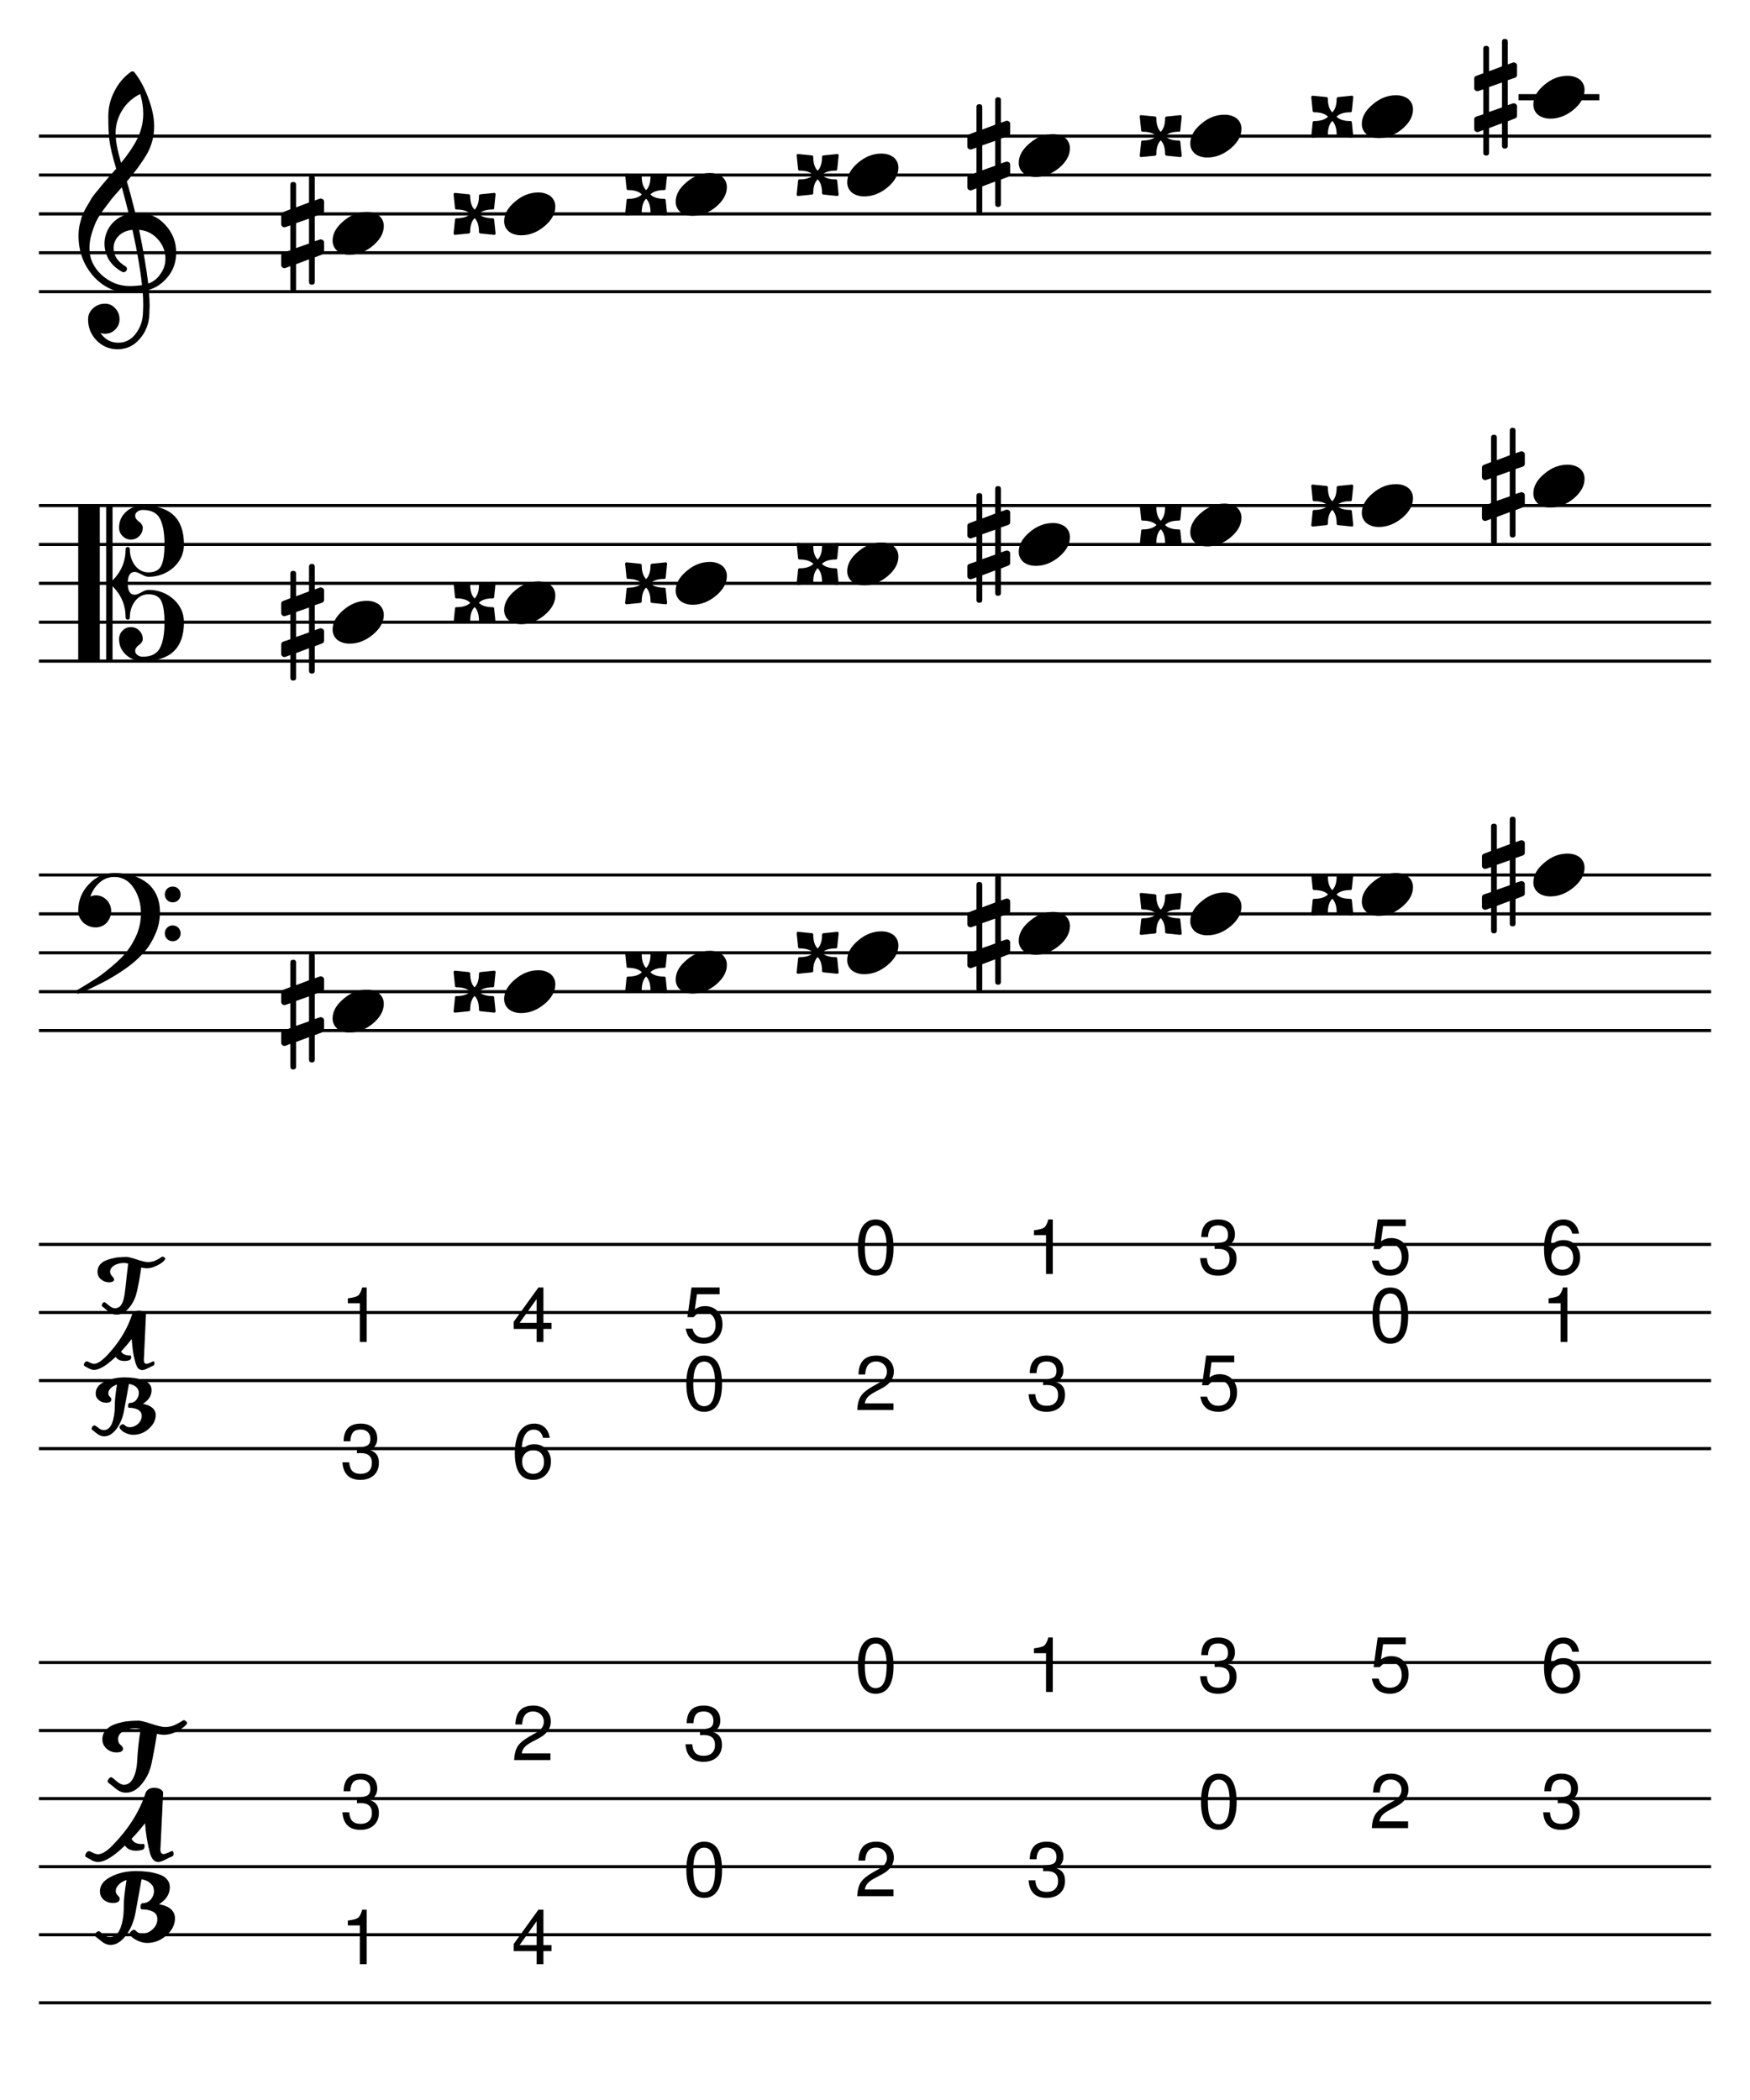 <?xml version="1.0" encoding="UTF-8" standalone="no"?>
<svg width="637.794px" height="765.353px" viewBox="0 0 637.794 765.353"
 xmlns="http://www.w3.org/2000/svg" xmlns:xlink="http://www.w3.org/1999/xlink" version="1.2" baseProfile="tiny">
<title>harmonicminor (105)</title>
<desc>Generated by MuseScore 3.4.2</desc>
<polyline class="StaffLines" fill="none" stroke="#000000" stroke-width="1.13" stroke-linejoin="bevel" points="14.173,49.606 623.621,49.606"/>
<polyline class="StaffLines" fill="none" stroke="#000000" stroke-width="1.13" stroke-linejoin="bevel" points="14.173,63.779 623.621,63.779"/>
<polyline class="StaffLines" fill="none" stroke="#000000" stroke-width="1.13" stroke-linejoin="bevel" points="14.173,77.953 623.621,77.953"/>
<polyline class="StaffLines" fill="none" stroke="#000000" stroke-width="1.13" stroke-linejoin="bevel" points="14.173,92.126 623.621,92.126"/>
<polyline class="StaffLines" fill="none" stroke="#000000" stroke-width="1.13" stroke-linejoin="bevel" points="14.173,106.299 623.621,106.299"/>
<polyline class="StaffLines" fill="none" stroke="#000000" stroke-width="1.13" stroke-linejoin="bevel" points="14.173,184.252 623.621,184.252"/>
<polyline class="StaffLines" fill="none" stroke="#000000" stroke-width="1.13" stroke-linejoin="bevel" points="14.173,198.425 623.621,198.425"/>
<polyline class="StaffLines" fill="none" stroke="#000000" stroke-width="1.13" stroke-linejoin="bevel" points="14.173,212.598 623.621,212.598"/>
<polyline class="StaffLines" fill="none" stroke="#000000" stroke-width="1.13" stroke-linejoin="bevel" points="14.173,226.772 623.621,226.772"/>
<polyline class="StaffLines" fill="none" stroke="#000000" stroke-width="1.13" stroke-linejoin="bevel" points="14.173,240.945 623.621,240.945"/>
<polyline class="StaffLines" fill="none" stroke="#000000" stroke-width="1.13" stroke-linejoin="bevel" points="14.173,318.898 623.621,318.898"/>
<polyline class="StaffLines" fill="none" stroke="#000000" stroke-width="1.13" stroke-linejoin="bevel" points="14.173,333.071 623.621,333.071"/>
<polyline class="StaffLines" fill="none" stroke="#000000" stroke-width="1.13" stroke-linejoin="bevel" points="14.173,347.244 623.621,347.244"/>
<polyline class="StaffLines" fill="none" stroke="#000000" stroke-width="1.13" stroke-linejoin="bevel" points="14.173,361.417 623.621,361.417"/>
<polyline class="StaffLines" fill="none" stroke="#000000" stroke-width="1.13" stroke-linejoin="bevel" points="14.173,375.591 623.621,375.591"/>
<polyline class="StaffLines" fill="none" stroke="#000000" stroke-width="1.13" stroke-linejoin="bevel" points="14.173,453.543 623.621,453.543"/>
<polyline class="StaffLines" fill="none" stroke="#000000" stroke-width="1.13" stroke-linejoin="bevel" points="14.173,478.346 623.621,478.346"/>
<polyline class="StaffLines" fill="none" stroke="#000000" stroke-width="1.13" stroke-linejoin="bevel" points="14.173,503.15 623.621,503.15"/>
<polyline class="StaffLines" fill="none" stroke="#000000" stroke-width="1.13" stroke-linejoin="bevel" points="14.173,527.953 623.621,527.953"/>
<polyline class="StaffLines" fill="none" stroke="#000000" stroke-width="1.13" stroke-linejoin="bevel" points="14.173,605.906 623.621,605.906"/>
<polyline class="StaffLines" fill="none" stroke="#000000" stroke-width="1.13" stroke-linejoin="bevel" points="14.173,630.709 623.621,630.709"/>
<polyline class="StaffLines" fill="none" stroke="#000000" stroke-width="1.13" stroke-linejoin="bevel" points="14.173,655.512 623.621,655.512"/>
<polyline class="StaffLines" fill="none" stroke="#000000" stroke-width="1.13" stroke-linejoin="bevel" points="14.173,680.315 623.621,680.315"/>
<polyline class="StaffLines" fill="none" stroke="#000000" stroke-width="1.13" stroke-linejoin="bevel" points="14.173,705.118 623.621,705.118"/>
<polyline class="StaffLines" fill="none" stroke="#000000" stroke-width="1.13" stroke-linejoin="bevel" points="14.173,729.921 623.621,729.921"/>
<path class="Accidental" transform="matrix(0.567,0,0,0.567,102.486,368.504)" d="M21.578,31.156 C21.578,32.396 20.961,33.016 19.727,33.016 C18.492,33.016 17.875,32.396 17.875,31.156 L17.875,16.703 L9.578,19.828 L9.578,35.641 C9.578,36.88 8.958,37.5 7.719,37.5 C6.479,37.5 5.859,36.88 5.859,35.641 L5.859,21.094 L2.734,22.266 C2.672,22.328 2.411,22.359 1.953,22.359 C1.432,22.359 0.977,22.164 0.586,21.773 C0.195,21.383 0,20.927 0,20.406 L0,14.359 C0,13.38 0.422,12.76 1.266,12.5 L5.859,10.938 L5.859,-5.078 L2.734,-4 C2.672,-3.938 2.411,-3.906 1.953,-3.906 C1.432,-3.906 0.977,-4.102 0.586,-4.492 C0.195,-4.883 0,-5.339 0,-5.859 L0,-11.922 C0,-12.828 0.422,-13.412 1.266,-13.672 L5.859,-15.438 L5.859,-31.156 C5.859,-32.396 6.479,-33.016 7.719,-33.016 C8.958,-33.016 9.578,-32.396 9.578,-31.156 L9.578,-16.703 L17.875,-19.828 L17.875,-35.641 C17.875,-36.88 18.492,-37.5 19.727,-37.5 C20.961,-37.5 21.578,-36.88 21.578,-35.641 L21.578,-21.094 L24.812,-22.266 C24.875,-22.328 25.099,-22.359 25.484,-22.359 C25.943,-22.359 26.432,-22.167 26.953,-21.781 C27.349,-21.385 27.547,-20.927 27.547,-20.406 L27.547,-14.359 C27.547,-13.443 27.088,-12.823 26.172,-12.5 L21.578,-10.938 L21.578,5.078 L24.812,4 C24.875,3.938 25.099,3.906 25.484,3.906 C25.943,3.906 26.432,4.104 26.953,4.5 C27.349,4.885 27.547,5.339 27.547,5.859 L27.547,11.922 C27.547,12.766 27.088,13.349 26.172,13.672 L21.578,15.438 L21.578,31.156 M17.875,-9.469 L9.578,-6.547 L9.578,9.469 L17.875,6.547 L17.875,-9.469 "/>
<path class="Accidental" transform="matrix(0.567,0,0,0.567,165.875,361.417)" d="M15.234,0 C17.12,1.885 20.083,2.828 24.125,2.828 C24.771,2.828 25.094,3.156 25.094,3.812 L25.984,12.5 C26.047,12.76 25.979,12.99 25.781,13.188 C25.583,13.385 25.354,13.484 25.094,13.484 L16.312,12.594 C15.656,12.531 15.328,12.208 15.328,11.625 C15.328,7.583 14.385,4.62 12.5,2.734 C10.615,4.62 9.672,7.583 9.672,11.625 C9.672,12.208 9.38,12.531 8.797,12.594 L-0.094,13.484 C-0.354,13.484 -0.583,13.385 -0.781,13.188 C-0.979,12.99 -1.047,12.76 -0.984,12.5 L-0.094,3.812 C-0.094,3.156 0.229,2.828 0.875,2.828 C4.917,2.828 7.88,1.885 9.766,0 C7.88,-1.885 4.917,-2.828 0.875,-2.828 C0.229,-2.828 -0.094,-3.156 -0.094,-3.812 L-0.984,-12.5 C-1.047,-12.76 -0.979,-12.99 -0.781,-13.188 C-0.583,-13.385 -0.354,-13.484 -0.094,-13.484 L8.797,-12.594 C9.38,-12.531 9.672,-12.208 9.672,-11.625 C9.672,-7.583 10.615,-4.62 12.5,-2.734 C14.385,-4.62 15.328,-7.583 15.328,-11.625 C15.328,-12.208 15.656,-12.531 16.312,-12.594 L25.094,-13.484 C25.354,-13.484 25.583,-13.385 25.781,-13.188 C25.979,-12.99 26.047,-12.76 25.984,-12.5 L25.094,-3.812 C25.094,-3.156 24.771,-2.828 24.125,-2.828 C20.083,-2.828 17.12,-1.885 15.234,0"/>
<path class="Accidental" transform="matrix(0.567,0,0,0.567,228.392,354.331)" d="M15.234,0 C17.12,1.885 20.083,2.828 24.125,2.828 C24.771,2.828 25.094,3.156 25.094,3.812 L25.984,12.5 C26.047,12.76 25.979,12.99 25.781,13.188 C25.583,13.385 25.354,13.484 25.094,13.484 L16.312,12.594 C15.656,12.531 15.328,12.208 15.328,11.625 C15.328,7.583 14.385,4.62 12.5,2.734 C10.615,4.62 9.672,7.583 9.672,11.625 C9.672,12.208 9.38,12.531 8.797,12.594 L-0.094,13.484 C-0.354,13.484 -0.583,13.385 -0.781,13.188 C-0.979,12.99 -1.047,12.76 -0.984,12.5 L-0.094,3.812 C-0.094,3.156 0.229,2.828 0.875,2.828 C4.917,2.828 7.88,1.885 9.766,0 C7.88,-1.885 4.917,-2.828 0.875,-2.828 C0.229,-2.828 -0.094,-3.156 -0.094,-3.812 L-0.984,-12.5 C-1.047,-12.76 -0.979,-12.99 -0.781,-13.188 C-0.583,-13.385 -0.354,-13.484 -0.094,-13.484 L8.797,-12.594 C9.38,-12.531 9.672,-12.208 9.672,-11.625 C9.672,-7.583 10.615,-4.62 12.5,-2.734 C14.385,-4.62 15.328,-7.583 15.328,-11.625 C15.328,-12.208 15.656,-12.531 16.312,-12.594 L25.094,-13.484 C25.354,-13.484 25.583,-13.385 25.781,-13.188 C25.979,-12.99 26.047,-12.76 25.984,-12.5 L25.094,-3.812 C25.094,-3.156 24.771,-2.828 24.125,-2.828 C20.083,-2.828 17.12,-1.885 15.234,0"/>
<path class="Accidental" transform="matrix(0.567,0,0,0.567,290.909,347.244)" d="M15.234,0 C17.12,1.885 20.083,2.828 24.125,2.828 C24.771,2.828 25.094,3.156 25.094,3.812 L25.984,12.5 C26.047,12.76 25.979,12.99 25.781,13.188 C25.583,13.385 25.354,13.484 25.094,13.484 L16.312,12.594 C15.656,12.531 15.328,12.208 15.328,11.625 C15.328,7.583 14.385,4.62 12.5,2.734 C10.615,4.62 9.672,7.583 9.672,11.625 C9.672,12.208 9.38,12.531 8.797,12.594 L-0.094,13.484 C-0.354,13.484 -0.583,13.385 -0.781,13.188 C-0.979,12.99 -1.047,12.76 -0.984,12.5 L-0.094,3.812 C-0.094,3.156 0.229,2.828 0.875,2.828 C4.917,2.828 7.88,1.885 9.766,0 C7.88,-1.885 4.917,-2.828 0.875,-2.828 C0.229,-2.828 -0.094,-3.156 -0.094,-3.812 L-0.984,-12.5 C-1.047,-12.76 -0.979,-12.99 -0.781,-13.188 C-0.583,-13.385 -0.354,-13.484 -0.094,-13.484 L8.797,-12.594 C9.38,-12.531 9.672,-12.208 9.672,-11.625 C9.672,-7.583 10.615,-4.62 12.5,-2.734 C14.385,-4.62 15.328,-7.583 15.328,-11.625 C15.328,-12.208 15.656,-12.531 16.312,-12.594 L25.094,-13.484 C25.354,-13.484 25.583,-13.385 25.781,-13.188 C25.979,-12.99 26.047,-12.76 25.984,-12.5 L25.094,-3.812 C25.094,-3.156 24.771,-2.828 24.125,-2.828 C20.083,-2.828 17.12,-1.885 15.234,0"/>
<path class="Accidental" transform="matrix(0.567,0,0,0.567,352.554,340.157)" d="M21.578,31.156 C21.578,32.396 20.961,33.016 19.727,33.016 C18.492,33.016 17.875,32.396 17.875,31.156 L17.875,16.703 L9.578,19.828 L9.578,35.641 C9.578,36.88 8.958,37.5 7.719,37.5 C6.479,37.5 5.859,36.88 5.859,35.641 L5.859,21.094 L2.734,22.266 C2.672,22.328 2.411,22.359 1.953,22.359 C1.432,22.359 0.977,22.164 0.586,21.773 C0.195,21.383 0,20.927 0,20.406 L0,14.359 C0,13.38 0.422,12.76 1.266,12.5 L5.859,10.938 L5.859,-5.078 L2.734,-4 C2.672,-3.938 2.411,-3.906 1.953,-3.906 C1.432,-3.906 0.977,-4.102 0.586,-4.492 C0.195,-4.883 0,-5.339 0,-5.859 L0,-11.922 C0,-12.828 0.422,-13.412 1.266,-13.672 L5.859,-15.438 L5.859,-31.156 C5.859,-32.396 6.479,-33.016 7.719,-33.016 C8.958,-33.016 9.578,-32.396 9.578,-31.156 L9.578,-16.703 L17.875,-19.828 L17.875,-35.641 C17.875,-36.88 18.492,-37.5 19.727,-37.5 C20.961,-37.5 21.578,-36.88 21.578,-35.641 L21.578,-21.094 L24.812,-22.266 C24.875,-22.328 25.099,-22.359 25.484,-22.359 C25.943,-22.359 26.432,-22.167 26.953,-21.781 C27.349,-21.385 27.547,-20.927 27.547,-20.406 L27.547,-14.359 C27.547,-13.443 27.088,-12.823 26.172,-12.5 L21.578,-10.938 L21.578,5.078 L24.812,4 C24.875,3.938 25.099,3.906 25.484,3.906 C25.943,3.906 26.432,4.104 26.953,4.5 C27.349,4.885 27.547,5.339 27.547,5.859 L27.547,11.922 C27.547,12.766 27.088,13.349 26.172,13.672 L21.578,15.438 L21.578,31.156 M17.875,-9.469 L9.578,-6.547 L9.578,9.469 L17.875,6.547 L17.875,-9.469 "/>
<path class="Accidental" transform="matrix(0.567,0,0,0.567,415.944,333.071)" d="M15.234,0 C17.12,1.885 20.083,2.828 24.125,2.828 C24.771,2.828 25.094,3.156 25.094,3.812 L25.984,12.5 C26.047,12.76 25.979,12.99 25.781,13.188 C25.583,13.385 25.354,13.484 25.094,13.484 L16.312,12.594 C15.656,12.531 15.328,12.208 15.328,11.625 C15.328,7.583 14.385,4.62 12.5,2.734 C10.615,4.62 9.672,7.583 9.672,11.625 C9.672,12.208 9.38,12.531 8.797,12.594 L-0.094,13.484 C-0.354,13.484 -0.583,13.385 -0.781,13.188 C-0.979,12.99 -1.047,12.76 -0.984,12.5 L-0.094,3.812 C-0.094,3.156 0.229,2.828 0.875,2.828 C4.917,2.828 7.88,1.885 9.766,0 C7.88,-1.885 4.917,-2.828 0.875,-2.828 C0.229,-2.828 -0.094,-3.156 -0.094,-3.812 L-0.984,-12.5 C-1.047,-12.76 -0.979,-12.99 -0.781,-13.188 C-0.583,-13.385 -0.354,-13.484 -0.094,-13.484 L8.797,-12.594 C9.38,-12.531 9.672,-12.208 9.672,-11.625 C9.672,-7.583 10.615,-4.62 12.5,-2.734 C14.385,-4.62 15.328,-7.583 15.328,-11.625 C15.328,-12.208 15.656,-12.531 16.312,-12.594 L25.094,-13.484 C25.354,-13.484 25.583,-13.385 25.781,-13.188 C25.979,-12.99 26.047,-12.76 25.984,-12.5 L25.094,-3.812 C25.094,-3.156 24.771,-2.828 24.125,-2.828 C20.083,-2.828 17.12,-1.885 15.234,0"/>
<path class="Accidental" transform="matrix(0.567,0,0,0.567,478.461,325.984)" d="M15.234,0 C17.12,1.885 20.083,2.828 24.125,2.828 C24.771,2.828 25.094,3.156 25.094,3.812 L25.984,12.5 C26.047,12.76 25.979,12.99 25.781,13.188 C25.583,13.385 25.354,13.484 25.094,13.484 L16.312,12.594 C15.656,12.531 15.328,12.208 15.328,11.625 C15.328,7.583 14.385,4.62 12.5,2.734 C10.615,4.62 9.672,7.583 9.672,11.625 C9.672,12.208 9.38,12.531 8.797,12.594 L-0.094,13.484 C-0.354,13.484 -0.583,13.385 -0.781,13.188 C-0.979,12.99 -1.047,12.76 -0.984,12.5 L-0.094,3.812 C-0.094,3.156 0.229,2.828 0.875,2.828 C4.917,2.828 7.88,1.885 9.766,0 C7.88,-1.885 4.917,-2.828 0.875,-2.828 C0.229,-2.828 -0.094,-3.156 -0.094,-3.812 L-0.984,-12.5 C-1.047,-12.76 -0.979,-12.99 -0.781,-13.188 C-0.583,-13.385 -0.354,-13.484 -0.094,-13.484 L8.797,-12.594 C9.38,-12.531 9.672,-12.208 9.672,-11.625 C9.672,-7.583 10.615,-4.62 12.5,-2.734 C14.385,-4.62 15.328,-7.583 15.328,-11.625 C15.328,-12.208 15.656,-12.531 16.312,-12.594 L25.094,-13.484 C25.354,-13.484 25.583,-13.385 25.781,-13.188 C25.979,-12.99 26.047,-12.76 25.984,-12.5 L25.094,-3.812 C25.094,-3.156 24.771,-2.828 24.125,-2.828 C20.083,-2.828 17.12,-1.885 15.234,0"/>
<path class="Accidental" transform="matrix(0.567,0,0,0.567,540.105,318.898)" d="M21.578,31.156 C21.578,32.396 20.961,33.016 19.727,33.016 C18.492,33.016 17.875,32.396 17.875,31.156 L17.875,16.703 L9.578,19.828 L9.578,35.641 C9.578,36.88 8.958,37.5 7.719,37.5 C6.479,37.5 5.859,36.88 5.859,35.641 L5.859,21.094 L2.734,22.266 C2.672,22.328 2.411,22.359 1.953,22.359 C1.432,22.359 0.977,22.164 0.586,21.773 C0.195,21.383 0,20.927 0,20.406 L0,14.359 C0,13.38 0.422,12.76 1.266,12.5 L5.859,10.938 L5.859,-5.078 L2.734,-4 C2.672,-3.938 2.411,-3.906 1.953,-3.906 C1.432,-3.906 0.977,-4.102 0.586,-4.492 C0.195,-4.883 0,-5.339 0,-5.859 L0,-11.922 C0,-12.828 0.422,-13.412 1.266,-13.672 L5.859,-15.438 L5.859,-31.156 C5.859,-32.396 6.479,-33.016 7.719,-33.016 C8.958,-33.016 9.578,-32.396 9.578,-31.156 L9.578,-16.703 L17.875,-19.828 L17.875,-35.641 C17.875,-36.88 18.492,-37.5 19.727,-37.5 C20.961,-37.5 21.578,-36.88 21.578,-35.641 L21.578,-21.094 L24.812,-22.266 C24.875,-22.328 25.099,-22.359 25.484,-22.359 C25.943,-22.359 26.432,-22.167 26.953,-21.781 C27.349,-21.385 27.547,-20.927 27.547,-20.406 L27.547,-14.359 C27.547,-13.443 27.088,-12.823 26.172,-12.5 L21.578,-10.938 L21.578,5.078 L24.812,4 C24.875,3.938 25.099,3.906 25.484,3.906 C25.943,3.906 26.432,4.104 26.953,4.5 C27.349,4.885 27.547,5.339 27.547,5.859 L27.547,11.922 C27.547,12.766 27.088,13.349 26.172,13.672 L21.578,15.438 L21.578,31.156 M17.875,-9.469 L9.578,-6.547 L9.578,9.469 L17.875,6.547 L17.875,-9.469 "/>
<path class="Accidental" transform="matrix(0.567,0,0,0.567,102.486,226.772)" d="M21.578,31.156 C21.578,32.396 20.961,33.016 19.727,33.016 C18.492,33.016 17.875,32.396 17.875,31.156 L17.875,16.703 L9.578,19.828 L9.578,35.641 C9.578,36.88 8.958,37.5 7.719,37.5 C6.479,37.5 5.859,36.88 5.859,35.641 L5.859,21.094 L2.734,22.266 C2.672,22.328 2.411,22.359 1.953,22.359 C1.432,22.359 0.977,22.164 0.586,21.773 C0.195,21.383 0,20.927 0,20.406 L0,14.359 C0,13.38 0.422,12.76 1.266,12.5 L5.859,10.938 L5.859,-5.078 L2.734,-4 C2.672,-3.938 2.411,-3.906 1.953,-3.906 C1.432,-3.906 0.977,-4.102 0.586,-4.492 C0.195,-4.883 0,-5.339 0,-5.859 L0,-11.922 C0,-12.828 0.422,-13.412 1.266,-13.672 L5.859,-15.438 L5.859,-31.156 C5.859,-32.396 6.479,-33.016 7.719,-33.016 C8.958,-33.016 9.578,-32.396 9.578,-31.156 L9.578,-16.703 L17.875,-19.828 L17.875,-35.641 C17.875,-36.88 18.492,-37.5 19.727,-37.5 C20.961,-37.5 21.578,-36.88 21.578,-35.641 L21.578,-21.094 L24.812,-22.266 C24.875,-22.328 25.099,-22.359 25.484,-22.359 C25.943,-22.359 26.432,-22.167 26.953,-21.781 C27.349,-21.385 27.547,-20.927 27.547,-20.406 L27.547,-14.359 C27.547,-13.443 27.088,-12.823 26.172,-12.5 L21.578,-10.938 L21.578,5.078 L24.812,4 C24.875,3.938 25.099,3.906 25.484,3.906 C25.943,3.906 26.432,4.104 26.953,4.5 C27.349,4.885 27.547,5.339 27.547,5.859 L27.547,11.922 C27.547,12.766 27.088,13.349 26.172,13.672 L21.578,15.438 L21.578,31.156 M17.875,-9.469 L9.578,-6.547 L9.578,9.469 L17.875,6.547 L17.875,-9.469 "/>
<path class="Accidental" transform="matrix(0.567,0,0,0.567,165.875,219.685)" d="M15.234,0 C17.12,1.885 20.083,2.828 24.125,2.828 C24.771,2.828 25.094,3.156 25.094,3.812 L25.984,12.5 C26.047,12.76 25.979,12.99 25.781,13.188 C25.583,13.385 25.354,13.484 25.094,13.484 L16.312,12.594 C15.656,12.531 15.328,12.208 15.328,11.625 C15.328,7.583 14.385,4.62 12.5,2.734 C10.615,4.62 9.672,7.583 9.672,11.625 C9.672,12.208 9.38,12.531 8.797,12.594 L-0.094,13.484 C-0.354,13.484 -0.583,13.385 -0.781,13.188 C-0.979,12.99 -1.047,12.76 -0.984,12.5 L-0.094,3.812 C-0.094,3.156 0.229,2.828 0.875,2.828 C4.917,2.828 7.88,1.885 9.766,0 C7.88,-1.885 4.917,-2.828 0.875,-2.828 C0.229,-2.828 -0.094,-3.156 -0.094,-3.812 L-0.984,-12.5 C-1.047,-12.76 -0.979,-12.99 -0.781,-13.188 C-0.583,-13.385 -0.354,-13.484 -0.094,-13.484 L8.797,-12.594 C9.38,-12.531 9.672,-12.208 9.672,-11.625 C9.672,-7.583 10.615,-4.62 12.5,-2.734 C14.385,-4.62 15.328,-7.583 15.328,-11.625 C15.328,-12.208 15.656,-12.531 16.312,-12.594 L25.094,-13.484 C25.354,-13.484 25.583,-13.385 25.781,-13.188 C25.979,-12.99 26.047,-12.76 25.984,-12.5 L25.094,-3.812 C25.094,-3.156 24.771,-2.828 24.125,-2.828 C20.083,-2.828 17.12,-1.885 15.234,0"/>
<path class="Accidental" transform="matrix(0.567,0,0,0.567,228.392,212.598)" d="M15.234,0 C17.12,1.885 20.083,2.828 24.125,2.828 C24.771,2.828 25.094,3.156 25.094,3.812 L25.984,12.5 C26.047,12.76 25.979,12.99 25.781,13.188 C25.583,13.385 25.354,13.484 25.094,13.484 L16.312,12.594 C15.656,12.531 15.328,12.208 15.328,11.625 C15.328,7.583 14.385,4.62 12.5,2.734 C10.615,4.62 9.672,7.583 9.672,11.625 C9.672,12.208 9.38,12.531 8.797,12.594 L-0.094,13.484 C-0.354,13.484 -0.583,13.385 -0.781,13.188 C-0.979,12.99 -1.047,12.76 -0.984,12.5 L-0.094,3.812 C-0.094,3.156 0.229,2.828 0.875,2.828 C4.917,2.828 7.88,1.885 9.766,0 C7.88,-1.885 4.917,-2.828 0.875,-2.828 C0.229,-2.828 -0.094,-3.156 -0.094,-3.812 L-0.984,-12.5 C-1.047,-12.76 -0.979,-12.99 -0.781,-13.188 C-0.583,-13.385 -0.354,-13.484 -0.094,-13.484 L8.797,-12.594 C9.38,-12.531 9.672,-12.208 9.672,-11.625 C9.672,-7.583 10.615,-4.62 12.5,-2.734 C14.385,-4.62 15.328,-7.583 15.328,-11.625 C15.328,-12.208 15.656,-12.531 16.312,-12.594 L25.094,-13.484 C25.354,-13.484 25.583,-13.385 25.781,-13.188 C25.979,-12.99 26.047,-12.76 25.984,-12.5 L25.094,-3.812 C25.094,-3.156 24.771,-2.828 24.125,-2.828 C20.083,-2.828 17.12,-1.885 15.234,0"/>
<path class="Accidental" transform="matrix(0.567,0,0,0.567,290.909,205.512)" d="M15.234,0 C17.12,1.885 20.083,2.828 24.125,2.828 C24.771,2.828 25.094,3.156 25.094,3.812 L25.984,12.5 C26.047,12.76 25.979,12.99 25.781,13.188 C25.583,13.385 25.354,13.484 25.094,13.484 L16.312,12.594 C15.656,12.531 15.328,12.208 15.328,11.625 C15.328,7.583 14.385,4.62 12.5,2.734 C10.615,4.62 9.672,7.583 9.672,11.625 C9.672,12.208 9.38,12.531 8.797,12.594 L-0.094,13.484 C-0.354,13.484 -0.583,13.385 -0.781,13.188 C-0.979,12.99 -1.047,12.76 -0.984,12.5 L-0.094,3.812 C-0.094,3.156 0.229,2.828 0.875,2.828 C4.917,2.828 7.88,1.885 9.766,0 C7.88,-1.885 4.917,-2.828 0.875,-2.828 C0.229,-2.828 -0.094,-3.156 -0.094,-3.812 L-0.984,-12.5 C-1.047,-12.76 -0.979,-12.99 -0.781,-13.188 C-0.583,-13.385 -0.354,-13.484 -0.094,-13.484 L8.797,-12.594 C9.38,-12.531 9.672,-12.208 9.672,-11.625 C9.672,-7.583 10.615,-4.62 12.5,-2.734 C14.385,-4.62 15.328,-7.583 15.328,-11.625 C15.328,-12.208 15.656,-12.531 16.312,-12.594 L25.094,-13.484 C25.354,-13.484 25.583,-13.385 25.781,-13.188 C25.979,-12.99 26.047,-12.76 25.984,-12.5 L25.094,-3.812 C25.094,-3.156 24.771,-2.828 24.125,-2.828 C20.083,-2.828 17.12,-1.885 15.234,0"/>
<path class="Accidental" transform="matrix(0.567,0,0,0.567,352.554,198.425)" d="M21.578,31.156 C21.578,32.396 20.961,33.016 19.727,33.016 C18.492,33.016 17.875,32.396 17.875,31.156 L17.875,16.703 L9.578,19.828 L9.578,35.641 C9.578,36.88 8.958,37.5 7.719,37.5 C6.479,37.5 5.859,36.88 5.859,35.641 L5.859,21.094 L2.734,22.266 C2.672,22.328 2.411,22.359 1.953,22.359 C1.432,22.359 0.977,22.164 0.586,21.773 C0.195,21.383 0,20.927 0,20.406 L0,14.359 C0,13.38 0.422,12.76 1.266,12.5 L5.859,10.938 L5.859,-5.078 L2.734,-4 C2.672,-3.938 2.411,-3.906 1.953,-3.906 C1.432,-3.906 0.977,-4.102 0.586,-4.492 C0.195,-4.883 0,-5.339 0,-5.859 L0,-11.922 C0,-12.828 0.422,-13.412 1.266,-13.672 L5.859,-15.438 L5.859,-31.156 C5.859,-32.396 6.479,-33.016 7.719,-33.016 C8.958,-33.016 9.578,-32.396 9.578,-31.156 L9.578,-16.703 L17.875,-19.828 L17.875,-35.641 C17.875,-36.88 18.492,-37.5 19.727,-37.5 C20.961,-37.5 21.578,-36.88 21.578,-35.641 L21.578,-21.094 L24.812,-22.266 C24.875,-22.328 25.099,-22.359 25.484,-22.359 C25.943,-22.359 26.432,-22.167 26.953,-21.781 C27.349,-21.385 27.547,-20.927 27.547,-20.406 L27.547,-14.359 C27.547,-13.443 27.088,-12.823 26.172,-12.5 L21.578,-10.938 L21.578,5.078 L24.812,4 C24.875,3.938 25.099,3.906 25.484,3.906 C25.943,3.906 26.432,4.104 26.953,4.5 C27.349,4.885 27.547,5.339 27.547,5.859 L27.547,11.922 C27.547,12.766 27.088,13.349 26.172,13.672 L21.578,15.438 L21.578,31.156 M17.875,-9.469 L9.578,-6.547 L9.578,9.469 L17.875,6.547 L17.875,-9.469 "/>
<path class="Accidental" transform="matrix(0.567,0,0,0.567,415.944,191.339)" d="M15.234,0 C17.12,1.885 20.083,2.828 24.125,2.828 C24.771,2.828 25.094,3.156 25.094,3.812 L25.984,12.5 C26.047,12.76 25.979,12.99 25.781,13.188 C25.583,13.385 25.354,13.484 25.094,13.484 L16.312,12.594 C15.656,12.531 15.328,12.208 15.328,11.625 C15.328,7.583 14.385,4.62 12.5,2.734 C10.615,4.62 9.672,7.583 9.672,11.625 C9.672,12.208 9.38,12.531 8.797,12.594 L-0.094,13.484 C-0.354,13.484 -0.583,13.385 -0.781,13.188 C-0.979,12.99 -1.047,12.76 -0.984,12.5 L-0.094,3.812 C-0.094,3.156 0.229,2.828 0.875,2.828 C4.917,2.828 7.88,1.885 9.766,0 C7.88,-1.885 4.917,-2.828 0.875,-2.828 C0.229,-2.828 -0.094,-3.156 -0.094,-3.812 L-0.984,-12.5 C-1.047,-12.76 -0.979,-12.99 -0.781,-13.188 C-0.583,-13.385 -0.354,-13.484 -0.094,-13.484 L8.797,-12.594 C9.38,-12.531 9.672,-12.208 9.672,-11.625 C9.672,-7.583 10.615,-4.62 12.5,-2.734 C14.385,-4.62 15.328,-7.583 15.328,-11.625 C15.328,-12.208 15.656,-12.531 16.312,-12.594 L25.094,-13.484 C25.354,-13.484 25.583,-13.385 25.781,-13.188 C25.979,-12.99 26.047,-12.76 25.984,-12.5 L25.094,-3.812 C25.094,-3.156 24.771,-2.828 24.125,-2.828 C20.083,-2.828 17.12,-1.885 15.234,0"/>
<path class="Accidental" transform="matrix(0.567,0,0,0.567,478.461,184.252)" d="M15.234,0 C17.12,1.885 20.083,2.828 24.125,2.828 C24.771,2.828 25.094,3.156 25.094,3.812 L25.984,12.5 C26.047,12.76 25.979,12.99 25.781,13.188 C25.583,13.385 25.354,13.484 25.094,13.484 L16.312,12.594 C15.656,12.531 15.328,12.208 15.328,11.625 C15.328,7.583 14.385,4.62 12.5,2.734 C10.615,4.62 9.672,7.583 9.672,11.625 C9.672,12.208 9.38,12.531 8.797,12.594 L-0.094,13.484 C-0.354,13.484 -0.583,13.385 -0.781,13.188 C-0.979,12.99 -1.047,12.76 -0.984,12.5 L-0.094,3.812 C-0.094,3.156 0.229,2.828 0.875,2.828 C4.917,2.828 7.88,1.885 9.766,0 C7.88,-1.885 4.917,-2.828 0.875,-2.828 C0.229,-2.828 -0.094,-3.156 -0.094,-3.812 L-0.984,-12.5 C-1.047,-12.76 -0.979,-12.99 -0.781,-13.188 C-0.583,-13.385 -0.354,-13.484 -0.094,-13.484 L8.797,-12.594 C9.38,-12.531 9.672,-12.208 9.672,-11.625 C9.672,-7.583 10.615,-4.62 12.5,-2.734 C14.385,-4.62 15.328,-7.583 15.328,-11.625 C15.328,-12.208 15.656,-12.531 16.312,-12.594 L25.094,-13.484 C25.354,-13.484 25.583,-13.385 25.781,-13.188 C25.979,-12.99 26.047,-12.76 25.984,-12.5 L25.094,-3.812 C25.094,-3.156 24.771,-2.828 24.125,-2.828 C20.083,-2.828 17.12,-1.885 15.234,0"/>
<path class="Accidental" transform="matrix(0.567,0,0,0.567,540.105,177.165)" d="M21.578,31.156 C21.578,32.396 20.961,33.016 19.727,33.016 C18.492,33.016 17.875,32.396 17.875,31.156 L17.875,16.703 L9.578,19.828 L9.578,35.641 C9.578,36.88 8.958,37.5 7.719,37.5 C6.479,37.5 5.859,36.88 5.859,35.641 L5.859,21.094 L2.734,22.266 C2.672,22.328 2.411,22.359 1.953,22.359 C1.432,22.359 0.977,22.164 0.586,21.773 C0.195,21.383 0,20.927 0,20.406 L0,14.359 C0,13.38 0.422,12.76 1.266,12.5 L5.859,10.938 L5.859,-5.078 L2.734,-4 C2.672,-3.938 2.411,-3.906 1.953,-3.906 C1.432,-3.906 0.977,-4.102 0.586,-4.492 C0.195,-4.883 0,-5.339 0,-5.859 L0,-11.922 C0,-12.828 0.422,-13.412 1.266,-13.672 L5.859,-15.438 L5.859,-31.156 C5.859,-32.396 6.479,-33.016 7.719,-33.016 C8.958,-33.016 9.578,-32.396 9.578,-31.156 L9.578,-16.703 L17.875,-19.828 L17.875,-35.641 C17.875,-36.88 18.492,-37.5 19.727,-37.5 C20.961,-37.5 21.578,-36.88 21.578,-35.641 L21.578,-21.094 L24.812,-22.266 C24.875,-22.328 25.099,-22.359 25.484,-22.359 C25.943,-22.359 26.432,-22.167 26.953,-21.781 C27.349,-21.385 27.547,-20.927 27.547,-20.406 L27.547,-14.359 C27.547,-13.443 27.088,-12.823 26.172,-12.5 L21.578,-10.938 L21.578,5.078 L24.812,4 C24.875,3.938 25.099,3.906 25.484,3.906 C25.943,3.906 26.432,4.104 26.953,4.5 C27.349,4.885 27.547,5.339 27.547,5.859 L27.547,11.922 C27.547,12.766 27.088,13.349 26.172,13.672 L21.578,15.438 L21.578,31.156 M17.875,-9.469 L9.578,-6.547 L9.578,9.469 L17.875,6.547 L17.875,-9.469 "/>
<path class="Accidental" transform="matrix(0.567,0,0,0.567,102.486,85.039)" d="M21.578,31.156 C21.578,32.396 20.961,33.016 19.727,33.016 C18.492,33.016 17.875,32.396 17.875,31.156 L17.875,16.703 L9.578,19.828 L9.578,35.641 C9.578,36.88 8.958,37.5 7.719,37.5 C6.479,37.5 5.859,36.88 5.859,35.641 L5.859,21.094 L2.734,22.266 C2.672,22.328 2.411,22.359 1.953,22.359 C1.432,22.359 0.977,22.164 0.586,21.773 C0.195,21.383 0,20.927 0,20.406 L0,14.359 C0,13.38 0.422,12.76 1.266,12.5 L5.859,10.938 L5.859,-5.078 L2.734,-4 C2.672,-3.938 2.411,-3.906 1.953,-3.906 C1.432,-3.906 0.977,-4.102 0.586,-4.492 C0.195,-4.883 0,-5.339 0,-5.859 L0,-11.922 C0,-12.828 0.422,-13.412 1.266,-13.672 L5.859,-15.438 L5.859,-31.156 C5.859,-32.396 6.479,-33.016 7.719,-33.016 C8.958,-33.016 9.578,-32.396 9.578,-31.156 L9.578,-16.703 L17.875,-19.828 L17.875,-35.641 C17.875,-36.88 18.492,-37.5 19.727,-37.5 C20.961,-37.5 21.578,-36.88 21.578,-35.641 L21.578,-21.094 L24.812,-22.266 C24.875,-22.328 25.099,-22.359 25.484,-22.359 C25.943,-22.359 26.432,-22.167 26.953,-21.781 C27.349,-21.385 27.547,-20.927 27.547,-20.406 L27.547,-14.359 C27.547,-13.443 27.088,-12.823 26.172,-12.5 L21.578,-10.938 L21.578,5.078 L24.812,4 C24.875,3.938 25.099,3.906 25.484,3.906 C25.943,3.906 26.432,4.104 26.953,4.5 C27.349,4.885 27.547,5.339 27.547,5.859 L27.547,11.922 C27.547,12.766 27.088,13.349 26.172,13.672 L21.578,15.438 L21.578,31.156 M17.875,-9.469 L9.578,-6.547 L9.578,9.469 L17.875,6.547 L17.875,-9.469 "/>
<path class="Accidental" transform="matrix(0.567,0,0,0.567,165.875,77.953)" d="M15.234,0 C17.12,1.885 20.083,2.828 24.125,2.828 C24.771,2.828 25.094,3.156 25.094,3.812 L25.984,12.5 C26.047,12.76 25.979,12.99 25.781,13.188 C25.583,13.385 25.354,13.484 25.094,13.484 L16.312,12.594 C15.656,12.531 15.328,12.208 15.328,11.625 C15.328,7.583 14.385,4.62 12.5,2.734 C10.615,4.62 9.672,7.583 9.672,11.625 C9.672,12.208 9.38,12.531 8.797,12.594 L-0.094,13.484 C-0.354,13.484 -0.583,13.385 -0.781,13.188 C-0.979,12.99 -1.047,12.76 -0.984,12.5 L-0.094,3.812 C-0.094,3.156 0.229,2.828 0.875,2.828 C4.917,2.828 7.88,1.885 9.766,0 C7.88,-1.885 4.917,-2.828 0.875,-2.828 C0.229,-2.828 -0.094,-3.156 -0.094,-3.812 L-0.984,-12.5 C-1.047,-12.76 -0.979,-12.99 -0.781,-13.188 C-0.583,-13.385 -0.354,-13.484 -0.094,-13.484 L8.797,-12.594 C9.38,-12.531 9.672,-12.208 9.672,-11.625 C9.672,-7.583 10.615,-4.62 12.5,-2.734 C14.385,-4.62 15.328,-7.583 15.328,-11.625 C15.328,-12.208 15.656,-12.531 16.312,-12.594 L25.094,-13.484 C25.354,-13.484 25.583,-13.385 25.781,-13.188 C25.979,-12.99 26.047,-12.76 25.984,-12.5 L25.094,-3.812 C25.094,-3.156 24.771,-2.828 24.125,-2.828 C20.083,-2.828 17.12,-1.885 15.234,0"/>
<path class="Accidental" transform="matrix(0.567,0,0,0.567,228.392,70.866)" d="M15.234,0 C17.12,1.885 20.083,2.828 24.125,2.828 C24.771,2.828 25.094,3.156 25.094,3.812 L25.984,12.5 C26.047,12.76 25.979,12.99 25.781,13.188 C25.583,13.385 25.354,13.484 25.094,13.484 L16.312,12.594 C15.656,12.531 15.328,12.208 15.328,11.625 C15.328,7.583 14.385,4.62 12.5,2.734 C10.615,4.62 9.672,7.583 9.672,11.625 C9.672,12.208 9.38,12.531 8.797,12.594 L-0.094,13.484 C-0.354,13.484 -0.583,13.385 -0.781,13.188 C-0.979,12.99 -1.047,12.76 -0.984,12.5 L-0.094,3.812 C-0.094,3.156 0.229,2.828 0.875,2.828 C4.917,2.828 7.88,1.885 9.766,0 C7.88,-1.885 4.917,-2.828 0.875,-2.828 C0.229,-2.828 -0.094,-3.156 -0.094,-3.812 L-0.984,-12.5 C-1.047,-12.76 -0.979,-12.99 -0.781,-13.188 C-0.583,-13.385 -0.354,-13.484 -0.094,-13.484 L8.797,-12.594 C9.38,-12.531 9.672,-12.208 9.672,-11.625 C9.672,-7.583 10.615,-4.62 12.5,-2.734 C14.385,-4.62 15.328,-7.583 15.328,-11.625 C15.328,-12.208 15.656,-12.531 16.312,-12.594 L25.094,-13.484 C25.354,-13.484 25.583,-13.385 25.781,-13.188 C25.979,-12.99 26.047,-12.76 25.984,-12.5 L25.094,-3.812 C25.094,-3.156 24.771,-2.828 24.125,-2.828 C20.083,-2.828 17.12,-1.885 15.234,0"/>
<path class="Accidental" transform="matrix(0.567,0,0,0.567,290.909,63.779)" d="M15.234,0 C17.12,1.885 20.083,2.828 24.125,2.828 C24.771,2.828 25.094,3.156 25.094,3.812 L25.984,12.5 C26.047,12.76 25.979,12.99 25.781,13.188 C25.583,13.385 25.354,13.484 25.094,13.484 L16.312,12.594 C15.656,12.531 15.328,12.208 15.328,11.625 C15.328,7.583 14.385,4.62 12.5,2.734 C10.615,4.62 9.672,7.583 9.672,11.625 C9.672,12.208 9.38,12.531 8.797,12.594 L-0.094,13.484 C-0.354,13.484 -0.583,13.385 -0.781,13.188 C-0.979,12.99 -1.047,12.76 -0.984,12.5 L-0.094,3.812 C-0.094,3.156 0.229,2.828 0.875,2.828 C4.917,2.828 7.88,1.885 9.766,0 C7.88,-1.885 4.917,-2.828 0.875,-2.828 C0.229,-2.828 -0.094,-3.156 -0.094,-3.812 L-0.984,-12.5 C-1.047,-12.76 -0.979,-12.99 -0.781,-13.188 C-0.583,-13.385 -0.354,-13.484 -0.094,-13.484 L8.797,-12.594 C9.38,-12.531 9.672,-12.208 9.672,-11.625 C9.672,-7.583 10.615,-4.62 12.5,-2.734 C14.385,-4.62 15.328,-7.583 15.328,-11.625 C15.328,-12.208 15.656,-12.531 16.312,-12.594 L25.094,-13.484 C25.354,-13.484 25.583,-13.385 25.781,-13.188 C25.979,-12.99 26.047,-12.76 25.984,-12.5 L25.094,-3.812 C25.094,-3.156 24.771,-2.828 24.125,-2.828 C20.083,-2.828 17.12,-1.885 15.234,0"/>
<path class="Accidental" transform="matrix(0.567,0,0,0.567,352.554,56.693)" d="M21.578,31.156 C21.578,32.396 20.961,33.016 19.727,33.016 C18.492,33.016 17.875,32.396 17.875,31.156 L17.875,16.703 L9.578,19.828 L9.578,35.641 C9.578,36.88 8.958,37.5 7.719,37.5 C6.479,37.5 5.859,36.88 5.859,35.641 L5.859,21.094 L2.734,22.266 C2.672,22.328 2.411,22.359 1.953,22.359 C1.432,22.359 0.977,22.164 0.586,21.773 C0.195,21.383 0,20.927 0,20.406 L0,14.359 C0,13.38 0.422,12.76 1.266,12.5 L5.859,10.938 L5.859,-5.078 L2.734,-4 C2.672,-3.938 2.411,-3.906 1.953,-3.906 C1.432,-3.906 0.977,-4.102 0.586,-4.492 C0.195,-4.883 0,-5.339 0,-5.859 L0,-11.922 C0,-12.828 0.422,-13.412 1.266,-13.672 L5.859,-15.438 L5.859,-31.156 C5.859,-32.396 6.479,-33.016 7.719,-33.016 C8.958,-33.016 9.578,-32.396 9.578,-31.156 L9.578,-16.703 L17.875,-19.828 L17.875,-35.641 C17.875,-36.88 18.492,-37.5 19.727,-37.5 C20.961,-37.5 21.578,-36.88 21.578,-35.641 L21.578,-21.094 L24.812,-22.266 C24.875,-22.328 25.099,-22.359 25.484,-22.359 C25.943,-22.359 26.432,-22.167 26.953,-21.781 C27.349,-21.385 27.547,-20.927 27.547,-20.406 L27.547,-14.359 C27.547,-13.443 27.088,-12.823 26.172,-12.5 L21.578,-10.938 L21.578,5.078 L24.812,4 C24.875,3.938 25.099,3.906 25.484,3.906 C25.943,3.906 26.432,4.104 26.953,4.5 C27.349,4.885 27.547,5.339 27.547,5.859 L27.547,11.922 C27.547,12.766 27.088,13.349 26.172,13.672 L21.578,15.438 L21.578,31.156 M17.875,-9.469 L9.578,-6.547 L9.578,9.469 L17.875,6.547 L17.875,-9.469 "/>
<path class="Accidental" transform="matrix(0.567,0,0,0.567,415.944,49.606)" d="M15.234,0 C17.12,1.885 20.083,2.828 24.125,2.828 C24.771,2.828 25.094,3.156 25.094,3.812 L25.984,12.5 C26.047,12.76 25.979,12.99 25.781,13.188 C25.583,13.385 25.354,13.484 25.094,13.484 L16.312,12.594 C15.656,12.531 15.328,12.208 15.328,11.625 C15.328,7.583 14.385,4.62 12.5,2.734 C10.615,4.62 9.672,7.583 9.672,11.625 C9.672,12.208 9.38,12.531 8.797,12.594 L-0.094,13.484 C-0.354,13.484 -0.583,13.385 -0.781,13.188 C-0.979,12.99 -1.047,12.76 -0.984,12.5 L-0.094,3.812 C-0.094,3.156 0.229,2.828 0.875,2.828 C4.917,2.828 7.88,1.885 9.766,0 C7.88,-1.885 4.917,-2.828 0.875,-2.828 C0.229,-2.828 -0.094,-3.156 -0.094,-3.812 L-0.984,-12.5 C-1.047,-12.76 -0.979,-12.99 -0.781,-13.188 C-0.583,-13.385 -0.354,-13.484 -0.094,-13.484 L8.797,-12.594 C9.38,-12.531 9.672,-12.208 9.672,-11.625 C9.672,-7.583 10.615,-4.62 12.5,-2.734 C14.385,-4.62 15.328,-7.583 15.328,-11.625 C15.328,-12.208 15.656,-12.531 16.312,-12.594 L25.094,-13.484 C25.354,-13.484 25.583,-13.385 25.781,-13.188 C25.979,-12.99 26.047,-12.76 25.984,-12.5 L25.094,-3.812 C25.094,-3.156 24.771,-2.828 24.125,-2.828 C20.083,-2.828 17.12,-1.885 15.234,0"/>
<path class="Accidental" transform="matrix(0.567,0,0,0.567,478.461,42.52)" d="M15.234,0 C17.12,1.885 20.083,2.828 24.125,2.828 C24.771,2.828 25.094,3.156 25.094,3.812 L25.984,12.5 C26.047,12.76 25.979,12.99 25.781,13.188 C25.583,13.385 25.354,13.484 25.094,13.484 L16.312,12.594 C15.656,12.531 15.328,12.208 15.328,11.625 C15.328,7.583 14.385,4.62 12.5,2.734 C10.615,4.62 9.672,7.583 9.672,11.625 C9.672,12.208 9.38,12.531 8.797,12.594 L-0.094,13.484 C-0.354,13.484 -0.583,13.385 -0.781,13.188 C-0.979,12.99 -1.047,12.76 -0.984,12.5 L-0.094,3.812 C-0.094,3.156 0.229,2.828 0.875,2.828 C4.917,2.828 7.88,1.885 9.766,0 C7.88,-1.885 4.917,-2.828 0.875,-2.828 C0.229,-2.828 -0.094,-3.156 -0.094,-3.812 L-0.984,-12.5 C-1.047,-12.76 -0.979,-12.99 -0.781,-13.188 C-0.583,-13.385 -0.354,-13.484 -0.094,-13.484 L8.797,-12.594 C9.38,-12.531 9.672,-12.208 9.672,-11.625 C9.672,-7.583 10.615,-4.62 12.5,-2.734 C14.385,-4.62 15.328,-7.583 15.328,-11.625 C15.328,-12.208 15.656,-12.531 16.312,-12.594 L25.094,-13.484 C25.354,-13.484 25.583,-13.385 25.781,-13.188 C25.979,-12.99 26.047,-12.76 25.984,-12.5 L25.094,-3.812 C25.094,-3.156 24.771,-2.828 24.125,-2.828 C20.083,-2.828 17.12,-1.885 15.234,0"/>
<path class="Accidental" transform="matrix(0.567,0,0,0.567,537.271,35.433)" d="M21.578,31.156 C21.578,32.396 20.961,33.016 19.727,33.016 C18.492,33.016 17.875,32.396 17.875,31.156 L17.875,16.703 L9.578,19.828 L9.578,35.641 C9.578,36.88 8.958,37.5 7.719,37.5 C6.479,37.5 5.859,36.88 5.859,35.641 L5.859,21.094 L2.734,22.266 C2.672,22.328 2.411,22.359 1.953,22.359 C1.432,22.359 0.977,22.164 0.586,21.773 C0.195,21.383 0,20.927 0,20.406 L0,14.359 C0,13.38 0.422,12.76 1.266,12.5 L5.859,10.938 L5.859,-5.078 L2.734,-4 C2.672,-3.938 2.411,-3.906 1.953,-3.906 C1.432,-3.906 0.977,-4.102 0.586,-4.492 C0.195,-4.883 0,-5.339 0,-5.859 L0,-11.922 C0,-12.828 0.422,-13.412 1.266,-13.672 L5.859,-15.438 L5.859,-31.156 C5.859,-32.396 6.479,-33.016 7.719,-33.016 C8.958,-33.016 9.578,-32.396 9.578,-31.156 L9.578,-16.703 L17.875,-19.828 L17.875,-35.641 C17.875,-36.88 18.492,-37.5 19.727,-37.5 C20.961,-37.5 21.578,-36.88 21.578,-35.641 L21.578,-21.094 L24.812,-22.266 C24.875,-22.328 25.099,-22.359 25.484,-22.359 C25.943,-22.359 26.432,-22.167 26.953,-21.781 C27.349,-21.385 27.547,-20.927 27.547,-20.406 L27.547,-14.359 C27.547,-13.443 27.088,-12.823 26.172,-12.5 L21.578,-10.938 L21.578,5.078 L24.812,4 C24.875,3.938 25.099,3.906 25.484,3.906 C25.943,3.906 26.432,4.104 26.953,4.5 C27.349,4.885 27.547,5.339 27.547,5.859 L27.547,11.922 C27.547,12.766 27.088,13.349 26.172,13.672 L21.578,15.438 L21.578,31.156 M17.875,-9.469 L9.578,-6.547 L9.578,9.469 L17.875,6.547 L17.875,-9.469 "/>
<polyline class="LedgerLine" fill="none" stroke="#000000" stroke-width="2.27" stroke-linecap="square" stroke-linejoin="bevel" points="554.584,35.433 581.748,35.433"/>
<path class="Note" fill="#ffffff" fill-opacity="0.0" fill-rule="evenodd" d="M122.492,692.717 L141.201,692.717 L141.201,717.52 L122.492,717.52 L122.492,692.717 "/>
<path class="Note" d="M131.159,701.727 L126.769,701.727 L126.769,699.962 C128.675,699.722 129.917,699.386 130.495,698.954 C131.074,698.522 131.576,697.54 132.003,696.009 L133.628,696.009 L133.628,715.868 L131.159,715.868 L131.159,701.727 "/>
<path class="Note" fill="#ffffff" fill-opacity="0.0" fill-rule="evenodd" d="M122.492,643.11 L141.201,643.11 L141.201,667.913 L122.492,667.913 L122.492,643.11 "/>
<path class="Note" d="M131.472,648.559 C130.055,648.559 129.081,648.947 128.55,649.723 C128.019,650.499 127.732,651.533 127.691,652.824 L125.222,652.824 C125.316,648.543 127.389,646.402 131.441,646.402 C133.326,646.402 134.805,646.889 135.878,647.863 C136.951,648.837 137.488,650.173 137.488,651.871 C137.488,653.882 136.566,655.251 134.722,655.981 C135.909,656.397 136.766,656.973 137.292,657.707 C137.818,658.442 138.081,659.444 138.081,660.715 C138.081,662.6 137.469,664.103 136.245,665.223 C135.021,666.343 133.394,666.902 131.363,666.902 C127.29,666.902 125.102,664.767 124.8,660.496 L127.269,660.496 C127.363,661.934 127.745,662.996 128.417,663.684 C129.089,664.371 130.097,664.715 131.441,664.715 C132.732,664.715 133.74,664.366 134.464,663.668 C135.188,662.97 135.55,661.996 135.55,660.746 C135.55,658.34 134.18,657.137 131.441,657.137 L130.409,657.168 L130.097,657.168 L130.097,655.059 C131.868,655.027 133.123,654.806 133.863,654.395 C134.602,653.983 134.972,653.168 134.972,651.949 C134.972,650.908 134.659,650.082 134.034,649.473 C133.409,648.863 132.555,648.559 131.472,648.559"/>
<path class="Note" fill="#ffffff" fill-opacity="0.0" fill-rule="evenodd" d="M185.009,692.717 L203.718,692.717 L203.718,717.52 L185.009,717.52 L185.009,692.717 "/>
<path class="Note" d="M195.583,711.102 L187.208,711.102 L187.208,708.509 L196.223,696.009 L198.052,696.009 L198.052,708.899 L200.989,708.899 L200.989,711.102 L198.052,711.102 L198.052,715.868 L195.583,715.868 L195.583,711.102 M195.583,708.899 L195.583,700.212 L189.364,708.899 L195.583,708.899 "/>
<path class="Note" fill="#ffffff" fill-opacity="0.0" fill-rule="evenodd" d="M185.009,618.307 L203.718,618.307 L203.718,643.11 L185.009,643.11 L185.009,618.307 "/>
<path class="Note" d="M187.833,628.49 C187.958,623.896 190.14,621.599 194.38,621.599 C196.265,621.599 197.796,622.141 198.973,623.224 C200.15,624.308 200.739,625.709 200.739,627.427 C200.739,629.896 199.338,631.896 196.536,633.427 L193.739,634.927 C192.52,635.584 191.65,636.219 191.13,636.834 C190.609,637.448 190.281,638.177 190.145,639.021 L200.598,639.021 L200.598,641.459 L187.38,641.459 C187.494,639.271 187.934,637.586 188.7,636.404 C189.466,635.222 190.885,634.042 192.958,632.865 L195.52,631.412 C197.312,630.381 198.208,629.073 198.208,627.49 C198.208,626.427 197.835,625.539 197.091,624.826 C196.346,624.112 195.416,623.756 194.302,623.756 C191.812,623.756 190.473,625.334 190.286,628.49 L187.833,628.49 "/>
<path class="Note" fill="#ffffff" fill-opacity="0.0" fill-rule="evenodd" d="M247.526,667.913 L266.235,667.913 L266.235,692.717 L247.526,692.717 L247.526,667.913 "/>
<path class="Note" d="M250.147,681.456 C250.147,679.799 250.287,678.336 250.569,677.065 C250.85,675.794 251.204,674.799 251.631,674.081 C252.058,673.362 252.571,672.779 253.17,672.331 C253.769,671.883 254.345,671.583 254.897,671.432 C255.449,671.281 256.032,671.206 256.647,671.206 C260.98,671.206 263.147,674.68 263.147,681.627 C263.147,684.898 262.589,687.396 261.475,689.12 C260.36,690.844 258.751,691.706 256.647,691.706 C254.522,691.706 252.907,690.833 251.803,689.088 C250.699,687.344 250.147,684.799 250.147,681.456 M260.615,681.409 C260.615,676.065 259.29,673.393 256.639,673.393 C253.988,673.393 252.662,676.091 252.662,681.487 C252.662,686.935 253.97,689.659 256.584,689.659 C257.97,689.659 258.988,688.987 259.639,687.643 C260.29,686.299 260.615,684.221 260.615,681.409"/>
<path class="Note" fill="#ffffff" fill-opacity="0.0" fill-rule="evenodd" d="M247.526,618.307 L266.235,618.307 L266.235,643.11 L247.526,643.11 L247.526,618.307 "/>
<path class="Note" d="M256.506,623.756 C255.089,623.756 254.115,624.144 253.584,624.92 C253.053,625.696 252.767,626.73 252.725,628.021 L250.256,628.021 C250.35,623.74 252.423,621.599 256.475,621.599 C258.36,621.599 259.839,622.086 260.912,623.06 C261.985,624.034 262.522,625.37 262.522,627.068 C262.522,629.078 261.6,630.448 259.756,631.177 C260.944,631.594 261.8,632.17 262.326,632.904 C262.852,633.638 263.115,634.641 263.115,635.912 C263.115,637.797 262.503,639.3 261.28,640.42 C260.056,641.539 258.428,642.099 256.397,642.099 C252.324,642.099 250.136,639.964 249.834,635.693 L252.303,635.693 C252.397,637.131 252.78,638.193 253.451,638.881 C254.123,639.568 255.131,639.912 256.475,639.912 C257.767,639.912 258.774,639.563 259.498,638.865 C260.222,638.167 260.584,637.193 260.584,635.943 C260.584,633.537 259.214,632.334 256.475,632.334 L255.444,632.365 L255.131,632.365 L255.131,630.256 C256.902,630.224 258.157,630.003 258.897,629.591 C259.636,629.18 260.006,628.365 260.006,627.146 C260.006,626.105 259.694,625.279 259.069,624.67 C258.444,624.06 257.589,623.756 256.506,623.756"/>
<path class="Note" fill="#ffffff" fill-opacity="0.0" fill-rule="evenodd" d="M310.043,667.913 L328.752,667.913 L328.752,692.717 L310.043,692.717 L310.043,667.913 "/>
<path class="Note" d="M312.867,678.096 C312.992,673.502 315.174,671.206 319.414,671.206 C321.299,671.206 322.83,671.747 324.008,672.831 C325.185,673.914 325.773,675.315 325.773,677.034 C325.773,679.502 324.372,681.502 321.57,683.034 L318.773,684.534 C317.554,685.19 316.685,685.825 316.164,686.44 C315.643,687.055 315.315,687.784 315.179,688.627 L325.633,688.627 L325.633,691.065 L312.414,691.065 C312.528,688.877 312.968,687.193 313.734,686.01 C314.5,684.828 315.919,683.648 317.992,682.471 L320.554,681.018 C322.346,679.987 323.242,678.68 323.242,677.096 C323.242,676.034 322.87,675.146 322.125,674.432 C321.38,673.719 320.45,673.362 319.336,673.362 C316.846,673.362 315.508,674.94 315.32,678.096 L312.867,678.096 "/>
<path class="Note" fill="#ffffff" fill-opacity="0.0" fill-rule="evenodd" d="M310.043,593.504 L328.752,593.504 L328.752,618.307 L310.043,618.307 L310.043,593.504 "/>
<path class="Note" d="M312.664,607.046 C312.664,605.39 312.804,603.926 313.086,602.656 C313.367,601.385 313.721,600.39 314.148,599.671 C314.575,598.952 315.088,598.369 315.687,597.921 C316.286,597.473 316.862,597.174 317.414,597.023 C317.966,596.872 318.549,596.796 319.164,596.796 C323.497,596.796 325.664,600.27 325.664,607.218 C325.664,610.489 325.107,612.986 323.992,614.71 C322.877,616.434 321.268,617.296 319.164,617.296 C317.039,617.296 315.424,616.424 314.32,614.679 C313.216,612.934 312.664,610.39 312.664,607.046 M323.133,606.999 C323.133,601.656 321.807,598.984 319.156,598.984 C316.505,598.984 315.179,601.682 315.179,607.077 C315.179,612.525 316.487,615.249 319.101,615.249 C320.487,615.249 321.505,614.577 322.156,613.234 C322.807,611.89 323.133,609.812 323.133,606.999"/>
<path class="Note" fill="#ffffff" fill-opacity="0.0" fill-rule="evenodd" d="M372.56,667.913 L391.269,667.913 L391.269,692.717 L372.56,692.717 L372.56,667.913 "/>
<path class="Note" d="M381.54,673.362 C380.124,673.362 379.15,673.75 378.618,674.526 C378.087,675.302 377.801,676.336 377.759,677.627 L375.29,677.627 C375.384,673.346 377.457,671.206 381.509,671.206 C383.394,671.206 384.874,671.693 385.946,672.667 C387.019,673.64 387.556,674.976 387.556,676.674 C387.556,678.685 386.634,680.055 384.79,680.784 C385.978,681.2 386.835,681.776 387.361,682.51 C387.887,683.245 388.15,684.247 388.15,685.518 C388.15,687.404 387.538,688.906 386.314,690.026 C385.09,691.146 383.462,691.706 381.431,691.706 C377.358,691.706 375.17,689.57 374.868,685.299 L377.337,685.299 C377.431,686.737 377.814,687.799 378.486,688.487 C379.157,689.174 380.165,689.518 381.509,689.518 C382.801,689.518 383.808,689.169 384.532,688.471 C385.256,687.773 385.618,686.799 385.618,685.549 C385.618,683.143 384.249,681.94 381.509,681.94 L380.478,681.971 L380.165,681.971 L380.165,679.862 C381.936,679.831 383.191,679.609 383.931,679.198 C384.67,678.786 385.04,677.971 385.04,676.752 C385.04,675.711 384.728,674.885 384.103,674.276 C383.478,673.667 382.624,673.362 381.54,673.362"/>
<path class="Note" fill="#ffffff" fill-opacity="0.0" fill-rule="evenodd" d="M372.56,593.504 L391.269,593.504 L391.269,618.307 L372.56,618.307 L372.56,593.504 "/>
<path class="Note" d="M381.228,602.515 L376.837,602.515 L376.837,600.749 C378.743,600.51 379.986,600.174 380.564,599.741 C381.142,599.309 381.644,598.327 382.071,596.796 L383.696,596.796 L383.696,616.656 L381.228,616.656 L381.228,602.515 "/>
<path class="Note" fill="#ffffff" fill-opacity="0.0" fill-rule="evenodd" d="M435.077,643.11 L453.786,643.11 L453.786,667.913 L435.077,667.913 L435.077,643.11 "/>
<path class="Note" d="M437.698,656.652 C437.698,654.996 437.839,653.533 438.12,652.262 C438.401,650.991 438.755,649.996 439.182,649.277 C439.609,648.559 440.122,647.975 440.721,647.527 C441.32,647.08 441.896,646.78 442.448,646.629 C443,646.478 443.583,646.402 444.198,646.402 C448.531,646.402 450.698,649.876 450.698,656.824 C450.698,660.095 450.141,662.593 449.026,664.317 C447.911,666.04 446.302,666.902 444.198,666.902 C442.073,666.902 440.458,666.03 439.354,664.285 C438.25,662.54 437.698,659.996 437.698,656.652 M448.167,656.606 C448.167,651.262 446.841,648.59 444.19,648.59 C441.539,648.59 440.214,651.288 440.214,656.684 C440.214,662.132 441.521,664.856 444.135,664.856 C445.521,664.856 446.539,664.184 447.19,662.84 C447.841,661.496 448.167,659.418 448.167,656.606"/>
<path class="Note" fill="#ffffff" fill-opacity="0.0" fill-rule="evenodd" d="M435.077,593.504 L453.786,593.504 L453.786,618.307 L435.077,618.307 L435.077,593.504 "/>
<path class="Note" d="M444.057,598.952 C442.641,598.952 441.667,599.34 441.135,600.116 C440.604,600.892 440.318,601.926 440.276,603.218 L437.807,603.218 C437.901,598.937 439.974,596.796 444.026,596.796 C445.911,596.796 447.391,597.283 448.464,598.257 C449.536,599.231 450.073,600.567 450.073,602.265 C450.073,604.275 449.151,605.645 447.307,606.374 C448.495,606.791 449.352,607.366 449.878,608.101 C450.404,608.835 450.667,609.838 450.667,611.109 C450.667,612.994 450.055,614.497 448.831,615.616 C447.607,616.736 445.979,617.296 443.948,617.296 C439.875,617.296 437.688,615.161 437.385,610.89 L439.854,610.89 C439.948,612.327 440.331,613.39 441.003,614.077 C441.675,614.765 442.682,615.109 444.026,615.109 C445.318,615.109 446.326,614.76 447.05,614.062 C447.773,613.364 448.135,612.39 448.135,611.14 C448.135,608.734 446.766,607.531 444.026,607.531 L442.995,607.562 L442.682,607.562 L442.682,605.452 C444.453,605.421 445.708,605.2 446.448,604.788 C447.188,604.377 447.557,603.562 447.557,602.343 C447.557,601.301 447.245,600.476 446.62,599.866 C445.995,599.257 445.141,598.952 444.057,598.952"/>
<path class="Note" fill="#ffffff" fill-opacity="0.0" fill-rule="evenodd" d="M497.595,643.11 L516.303,643.11 L516.303,667.913 L497.595,667.913 L497.595,643.11 "/>
<path class="Note" d="M500.418,653.293 C500.543,648.699 502.725,646.402 506.965,646.402 C508.85,646.402 510.382,646.944 511.559,648.027 C512.736,649.111 513.324,650.512 513.324,652.231 C513.324,654.699 511.923,656.699 509.121,658.231 L506.324,659.731 C505.106,660.387 504.236,661.022 503.715,661.637 C503.194,662.251 502.866,662.981 502.731,663.824 L513.184,663.824 L513.184,666.262 L499.965,666.262 C500.08,664.074 500.52,662.389 501.285,661.207 C502.051,660.025 503.47,658.845 505.543,657.668 L508.106,656.215 C509.897,655.184 510.793,653.876 510.793,652.293 C510.793,651.231 510.421,650.343 509.676,649.629 C508.931,648.915 508.001,648.559 506.887,648.559 C504.397,648.559 503.059,650.137 502.871,653.293 L500.418,653.293 "/>
<path class="Note" fill="#ffffff" fill-opacity="0.0" fill-rule="evenodd" d="M497.595,593.504 L516.303,593.504 L516.303,618.307 L497.595,618.307 L497.595,593.504 "/>
<path class="Note" d="M512.34,596.796 L512.34,599.234 L504.074,599.234 L503.293,604.781 C504.397,603.978 505.621,603.577 506.965,603.577 C508.871,603.577 510.416,604.189 511.598,605.413 C512.78,606.637 513.371,608.228 513.371,610.187 C513.371,612.281 512.738,613.989 511.473,615.312 C510.207,616.635 508.574,617.296 506.574,617.296 C505.804,617.296 505.098,617.213 504.457,617.046 C503.817,616.879 503.285,616.679 502.863,616.445 C502.442,616.21 502.059,615.903 501.715,615.523 C501.371,615.142 501.111,614.807 500.934,614.515 C500.757,614.223 500.587,613.859 500.426,613.421 C500.264,612.984 500.166,612.682 500.129,612.515 C500.093,612.348 500.048,612.103 499.996,611.781 L502.449,611.781 C503.033,613.999 504.387,615.109 506.512,615.109 C507.856,615.109 508.916,614.7 509.692,613.882 C510.468,613.064 510.856,611.947 510.856,610.531 C510.856,609.051 510.462,607.887 509.676,607.038 C508.889,606.189 507.835,605.765 506.512,605.765 C505.751,605.765 505.1,605.9 504.559,606.171 C504.017,606.442 503.455,606.921 502.871,607.609 L500.606,607.609 L502.09,596.796 L512.34,596.796 "/>
<path class="Note" fill="#ffffff" fill-opacity="0.0" fill-rule="evenodd" d="M560.112,643.11 L578.82,643.11 L578.82,667.913 L560.112,667.913 L560.112,643.11 "/>
<path class="Note" d="M569.091,648.559 C567.675,648.559 566.701,648.947 566.17,649.723 C565.638,650.499 565.352,651.533 565.31,652.824 L562.841,652.824 C562.935,648.543 565.008,646.402 569.06,646.402 C570.946,646.402 572.425,646.889 573.498,647.863 C574.571,648.837 575.107,650.173 575.107,651.871 C575.107,653.882 574.185,655.251 572.341,655.981 C573.529,656.397 574.386,656.973 574.912,657.707 C575.438,658.442 575.701,659.444 575.701,660.715 C575.701,662.6 575.089,664.103 573.865,665.223 C572.641,666.343 571.013,666.902 568.982,666.902 C564.909,666.902 562.722,664.767 562.42,660.496 L564.888,660.496 C564.982,661.934 565.365,662.996 566.037,663.684 C566.709,664.371 567.716,664.715 569.06,664.715 C570.352,664.715 571.36,664.366 572.084,663.668 C572.808,662.97 573.17,661.996 573.17,660.746 C573.17,658.34 571.8,657.137 569.06,657.137 L568.029,657.168 L567.716,657.168 L567.716,655.059 C569.487,655.027 570.743,654.806 571.482,654.395 C572.222,653.983 572.591,653.168 572.591,651.949 C572.591,650.908 572.279,650.082 571.654,649.473 C571.029,648.863 570.175,648.559 569.091,648.559"/>
<path class="Note" fill="#ffffff" fill-opacity="0.0" fill-rule="evenodd" d="M560.112,593.504 L578.82,593.504 L578.82,618.307 L560.112,618.307 L560.112,593.504 "/>
<path class="Note" d="M562.732,607.609 C562.732,605.859 562.891,604.314 563.209,602.976 C563.526,601.637 563.922,600.588 564.396,599.827 C564.87,599.067 565.44,598.447 566.107,597.968 C566.774,597.489 567.401,597.174 567.99,597.023 C568.578,596.872 569.196,596.796 569.841,596.796 C571.352,596.796 572.607,597.254 573.607,598.171 C574.607,599.088 575.227,600.359 575.466,601.984 L573.013,601.984 C572.805,601.036 572.412,600.299 571.834,599.773 C571.256,599.247 570.534,598.984 569.67,598.984 C568.253,598.984 567.167,599.632 566.412,600.929 C565.657,602.226 565.269,604.088 565.248,606.515 C566.331,605.046 567.852,604.312 569.81,604.312 C571.591,604.312 573.05,604.9 574.185,606.077 C575.321,607.254 575.888,608.765 575.888,610.609 C575.888,612.546 575.279,614.145 574.06,615.406 C572.841,616.666 571.289,617.296 569.404,617.296 C564.956,617.296 562.732,614.067 562.732,607.609 M569.513,606.499 C568.295,606.499 567.302,606.885 566.537,607.656 C565.771,608.426 565.388,609.432 565.388,610.671 C565.388,611.932 565.771,612.986 566.537,613.835 C567.302,614.684 568.263,615.109 569.42,615.109 C570.565,615.109 571.511,614.705 572.256,613.898 C573,613.09 573.373,612.057 573.373,610.796 C573.373,609.473 573.026,608.426 572.334,607.656 C571.641,606.885 570.701,606.499 569.513,606.499"/>
<path class="Note" fill="#ffffff" fill-opacity="0.0" fill-rule="evenodd" d="M122.492,515.551 L141.201,515.551 L141.201,540.354 L122.492,540.354 L122.492,515.551 "/>
<path class="Note" d="M131.472,521 C130.055,521 129.081,521.388 128.55,522.164 C128.019,522.94 127.732,523.974 127.691,525.265 L125.222,525.265 C125.316,520.984 127.389,518.843 131.441,518.843 C133.326,518.843 134.805,519.33 135.878,520.304 C136.951,521.278 137.488,522.614 137.488,524.312 C137.488,526.323 136.566,527.692 134.722,528.422 C135.909,528.838 136.766,529.414 137.292,530.148 C137.818,530.882 138.081,531.885 138.081,533.156 C138.081,535.041 137.469,536.544 136.245,537.664 C135.021,538.783 133.394,539.343 131.363,539.343 C127.29,539.343 125.102,537.208 124.8,532.937 L127.269,532.937 C127.363,534.375 127.745,535.437 128.417,536.125 C129.089,536.812 130.097,537.156 131.441,537.156 C132.732,537.156 133.74,536.807 134.464,536.109 C135.188,535.411 135.55,534.437 135.55,533.187 C135.55,530.781 134.18,529.578 131.441,529.578 L130.409,529.609 L130.097,529.609 L130.097,527.5 C131.868,527.468 133.123,527.247 133.863,526.836 C134.602,526.424 134.972,525.609 134.972,524.39 C134.972,523.349 134.659,522.523 134.034,521.914 C133.409,521.304 132.555,521 131.472,521"/>
<path class="Note" fill="#ffffff" fill-opacity="0.0" fill-rule="evenodd" d="M122.492,465.945 L141.201,465.945 L141.201,490.748 L122.492,490.748 L122.492,465.945 "/>
<path class="Note" d="M131.159,474.956 L126.769,474.956 L126.769,473.19 C128.675,472.951 129.917,472.615 130.495,472.182 C131.074,471.75 131.576,470.768 132.003,469.237 L133.628,469.237 L133.628,489.096 L131.159,489.096 L131.159,474.956 "/>
<path class="Note" fill="#ffffff" fill-opacity="0.0" fill-rule="evenodd" d="M185.009,515.551 L203.718,515.551 L203.718,540.354 L185.009,540.354 L185.009,515.551 "/>
<path class="Note" d="M187.63,529.656 C187.63,527.906 187.789,526.362 188.106,525.023 C188.424,523.685 188.82,522.635 189.294,521.875 C189.768,521.114 190.338,520.494 191.005,520.015 C191.671,519.536 192.299,519.221 192.887,519.07 C193.476,518.919 194.093,518.843 194.739,518.843 C196.249,518.843 197.505,519.302 198.505,520.218 C199.505,521.135 200.124,522.406 200.364,524.031 L197.911,524.031 C197.703,523.083 197.309,522.346 196.731,521.82 C196.153,521.294 195.432,521.031 194.567,521.031 C193.15,521.031 192.065,521.679 191.309,522.976 C190.554,524.273 190.166,526.135 190.145,528.562 C191.229,527.093 192.749,526.359 194.708,526.359 C196.489,526.359 197.947,526.948 199.083,528.125 C200.218,529.302 200.786,530.812 200.786,532.656 C200.786,534.593 200.177,536.192 198.958,537.453 C197.739,538.713 196.187,539.343 194.302,539.343 C189.854,539.343 187.63,536.114 187.63,529.656 M194.411,528.547 C193.192,528.547 192.2,528.932 191.434,529.703 C190.669,530.474 190.286,531.479 190.286,532.718 C190.286,533.979 190.669,535.033 191.434,535.882 C192.2,536.731 193.161,537.156 194.317,537.156 C195.463,537.156 196.408,536.752 197.153,535.945 C197.898,535.138 198.27,534.104 198.27,532.843 C198.27,531.52 197.924,530.474 197.231,529.703 C196.539,528.932 195.598,528.547 194.411,528.547"/>
<path class="Note" fill="#ffffff" fill-opacity="0.0" fill-rule="evenodd" d="M185.009,465.945 L203.718,465.945 L203.718,490.748 L185.009,490.748 L185.009,465.945 "/>
<path class="Note" d="M195.583,484.331 L187.208,484.331 L187.208,481.737 L196.223,469.237 L198.052,469.237 L198.052,482.128 L200.989,482.128 L200.989,484.331 L198.052,484.331 L198.052,489.096 L195.583,489.096 L195.583,484.331 M195.583,482.128 L195.583,473.44 L189.364,482.128 L195.583,482.128 "/>
<path class="Note" fill="#ffffff" fill-opacity="0.0" fill-rule="evenodd" d="M247.526,490.748 L266.235,490.748 L266.235,515.551 L247.526,515.551 L247.526,490.748 "/>
<path class="Note" d="M250.147,504.29 C250.147,502.634 250.287,501.17 250.569,499.9 C250.85,498.629 251.204,497.634 251.631,496.915 C252.058,496.196 252.571,495.613 253.17,495.165 C253.769,494.717 254.345,494.418 254.897,494.267 C255.449,494.116 256.032,494.04 256.647,494.04 C260.98,494.04 263.147,497.514 263.147,504.462 C263.147,507.733 262.589,510.23 261.475,511.954 C260.36,513.678 258.751,514.54 256.647,514.54 C254.522,514.54 252.907,513.668 251.803,511.923 C250.699,510.178 250.147,507.634 250.147,504.29 M260.615,504.243 C260.615,498.9 259.29,496.228 256.639,496.228 C253.988,496.228 252.662,498.926 252.662,504.321 C252.662,509.769 253.97,512.493 256.584,512.493 C257.97,512.493 258.988,511.821 259.639,510.478 C260.29,509.134 260.615,507.056 260.615,504.243"/>
<path class="Note" fill="#ffffff" fill-opacity="0.0" fill-rule="evenodd" d="M247.526,465.945 L266.235,465.945 L266.235,490.748 L247.526,490.748 L247.526,465.945 "/>
<path class="Note" d="M262.272,469.237 L262.272,471.675 L254.006,471.675 L253.225,477.221 C254.329,476.419 255.553,476.018 256.897,476.018 C258.803,476.018 260.347,476.63 261.53,477.854 C262.712,479.078 263.303,480.669 263.303,482.628 C263.303,484.721 262.67,486.43 261.405,487.753 C260.139,489.076 258.506,489.737 256.506,489.737 C255.735,489.737 255.03,489.654 254.389,489.487 C253.748,489.32 253.217,489.12 252.795,488.886 C252.373,488.651 251.99,488.344 251.647,487.964 C251.303,487.583 251.043,487.248 250.865,486.956 C250.688,486.664 250.519,486.3 250.358,485.862 C250.196,485.425 250.097,485.123 250.061,484.956 C250.024,484.789 249.98,484.544 249.928,484.221 L252.381,484.221 C252.964,486.44 254.319,487.55 256.444,487.55 C257.787,487.55 258.847,487.141 259.623,486.323 C260.399,485.505 260.787,484.388 260.787,482.971 C260.787,481.492 260.394,480.328 259.608,479.479 C258.821,478.63 257.767,478.206 256.444,478.206 C255.683,478.206 255.032,478.341 254.49,478.612 C253.949,478.883 253.386,479.362 252.803,480.05 L250.537,480.05 L252.022,469.237 L262.272,469.237 "/>
<path class="Note" fill="#ffffff" fill-opacity="0.0" fill-rule="evenodd" d="M310.043,490.748 L328.752,490.748 L328.752,515.551 L310.043,515.551 L310.043,490.748 "/>
<path class="Note" d="M312.867,500.931 C312.992,496.337 315.174,494.04 319.414,494.04 C321.299,494.04 322.83,494.582 324.008,495.665 C325.185,496.749 325.773,498.15 325.773,499.868 C325.773,502.337 324.372,504.337 321.57,505.868 L318.773,507.368 C317.554,508.025 316.685,508.66 316.164,509.275 C315.643,509.889 315.315,510.618 315.179,511.462 L325.633,511.462 L325.633,513.9 L312.414,513.9 C312.528,511.712 312.968,510.027 313.734,508.845 C314.5,507.663 315.919,506.483 317.992,505.306 L320.554,503.853 C322.346,502.821 323.242,501.514 323.242,499.931 C323.242,498.868 322.87,497.98 322.125,497.267 C321.38,496.553 320.45,496.196 319.336,496.196 C316.846,496.196 315.508,497.775 315.32,500.931 L312.867,500.931 "/>
<path class="Note" fill="#ffffff" fill-opacity="0.0" fill-rule="evenodd" d="M310.043,441.142 L328.752,441.142 L328.752,465.945 L310.043,465.945 L310.043,441.142 "/>
<path class="Note" d="M312.664,454.684 C312.664,453.028 312.804,451.564 313.086,450.293 C313.367,449.022 313.721,448.028 314.148,447.309 C314.575,446.59 315.088,446.007 315.687,445.559 C316.286,445.111 316.862,444.812 317.414,444.661 C317.966,444.509 318.549,444.434 319.164,444.434 C323.497,444.434 325.664,447.908 325.664,454.856 C325.664,458.127 325.107,460.624 323.992,462.348 C322.877,464.072 321.268,464.934 319.164,464.934 C317.039,464.934 315.424,464.062 314.32,462.317 C313.216,460.572 312.664,458.028 312.664,454.684 M323.133,454.637 C323.133,449.293 321.807,446.621 319.156,446.621 C316.505,446.621 315.179,449.319 315.179,454.715 C315.179,460.163 316.487,462.887 319.101,462.887 C320.487,462.887 321.505,462.215 322.156,460.871 C322.807,459.528 323.133,457.45 323.133,454.637"/>
<path class="Note" fill="#ffffff" fill-opacity="0.0" fill-rule="evenodd" d="M372.56,490.748 L391.269,490.748 L391.269,515.551 L372.56,515.551 L372.56,490.748 "/>
<path class="Note" d="M381.54,496.196 C380.124,496.196 379.15,496.585 378.618,497.361 C378.087,498.137 377.801,499.17 377.759,500.462 L375.29,500.462 C375.384,496.181 377.457,494.04 381.509,494.04 C383.394,494.04 384.874,494.527 385.946,495.501 C387.019,496.475 387.556,497.811 387.556,499.509 C387.556,501.519 386.634,502.889 384.79,503.618 C385.978,504.035 386.835,504.611 387.361,505.345 C387.887,506.079 388.15,507.082 388.15,508.353 C388.15,510.238 387.538,511.741 386.314,512.861 C385.09,513.98 383.462,514.54 381.431,514.54 C377.358,514.54 375.17,512.405 374.868,508.134 L377.337,508.134 C377.431,509.571 377.814,510.634 378.486,511.321 C379.157,512.009 380.165,512.353 381.509,512.353 C382.801,512.353 383.808,512.004 384.532,511.306 C385.256,510.608 385.618,509.634 385.618,508.384 C385.618,505.978 384.249,504.775 381.509,504.775 L380.478,504.806 L380.165,504.806 L380.165,502.696 C381.936,502.665 383.191,502.444 383.931,502.032 C384.67,501.621 385.04,500.806 385.04,499.587 C385.04,498.545 384.728,497.72 384.103,497.111 C383.478,496.501 382.624,496.196 381.54,496.196"/>
<path class="Note" fill="#ffffff" fill-opacity="0.0" fill-rule="evenodd" d="M372.56,441.142 L391.269,441.142 L391.269,465.945 L372.56,465.945 L372.56,441.142 "/>
<path class="Note" d="M381.228,450.153 L376.837,450.153 L376.837,448.387 C378.743,448.147 379.986,447.812 380.564,447.379 C381.142,446.947 381.644,445.965 382.071,444.434 L383.696,444.434 L383.696,464.293 L381.228,464.293 L381.228,450.153 "/>
<path class="Note" fill="#ffffff" fill-opacity="0.0" fill-rule="evenodd" d="M435.077,490.748 L453.786,490.748 L453.786,515.551 L435.077,515.551 L435.077,490.748 "/>
<path class="Note" d="M449.823,494.04 L449.823,496.478 L441.557,496.478 L440.776,502.025 C441.88,501.223 443.104,500.821 444.448,500.821 C446.354,500.821 447.898,501.433 449.081,502.657 C450.263,503.881 450.854,505.473 450.854,507.431 C450.854,509.525 450.221,511.233 448.956,512.556 C447.69,513.879 446.057,514.54 444.057,514.54 C443.286,514.54 442.581,514.457 441.94,514.29 C441.3,514.124 440.768,513.923 440.346,513.689 C439.925,513.454 439.542,513.147 439.198,512.767 C438.854,512.387 438.594,512.051 438.417,511.759 C438.24,511.467 438.07,511.103 437.909,510.665 C437.747,510.228 437.648,509.926 437.612,509.759 C437.576,509.592 437.531,509.348 437.479,509.025 L439.932,509.025 C440.516,511.243 441.87,512.353 443.995,512.353 C445.339,512.353 446.398,511.944 447.175,511.126 C447.951,510.308 448.339,509.191 448.339,507.775 C448.339,506.295 447.945,505.131 447.159,504.282 C446.372,503.433 445.318,503.009 443.995,503.009 C443.234,503.009 442.583,503.144 442.042,503.415 C441.5,503.686 440.938,504.165 440.354,504.853 L438.089,504.853 L439.573,494.04 L449.823,494.04 "/>
<path class="Note" fill="#ffffff" fill-opacity="0.0" fill-rule="evenodd" d="M435.077,441.142 L453.786,441.142 L453.786,465.945 L435.077,465.945 L435.077,441.142 "/>
<path class="Note" d="M444.057,446.59 C442.641,446.59 441.667,446.978 441.135,447.754 C440.604,448.53 440.318,449.564 440.276,450.856 L437.807,450.856 C437.901,446.575 439.974,444.434 444.026,444.434 C445.911,444.434 447.391,444.921 448.464,445.895 C449.536,446.869 450.073,448.205 450.073,449.903 C450.073,451.913 449.151,453.283 447.307,454.012 C448.495,454.429 449.352,455.004 449.878,455.739 C450.404,456.473 450.667,457.476 450.667,458.746 C450.667,460.632 450.055,462.134 448.831,463.254 C447.607,464.374 445.979,464.934 443.948,464.934 C439.875,464.934 437.688,462.799 437.385,458.528 L439.854,458.528 C439.948,459.965 440.331,461.028 441.003,461.715 C441.675,462.403 442.682,462.746 444.026,462.746 C445.318,462.746 446.326,462.397 447.05,461.7 C447.773,461.002 448.135,460.028 448.135,458.778 C448.135,456.371 446.766,455.168 444.026,455.168 L442.995,455.2 L442.682,455.2 L442.682,453.09 C444.453,453.059 445.708,452.838 446.448,452.426 C447.188,452.015 447.557,451.2 447.557,449.981 C447.557,448.939 447.245,448.114 446.62,447.504 C445.995,446.895 445.141,446.59 444.057,446.59"/>
<path class="Note" fill="#ffffff" fill-opacity="0.0" fill-rule="evenodd" d="M497.595,465.945 L516.303,465.945 L516.303,490.748 L497.595,490.748 L497.595,465.945 "/>
<path class="Note" d="M500.215,479.487 C500.215,477.831 500.356,476.367 500.637,475.096 C500.918,473.826 501.272,472.831 501.699,472.112 C502.126,471.393 502.639,470.81 503.238,470.362 C503.837,469.914 504.413,469.615 504.965,469.464 C505.517,469.313 506.1,469.237 506.715,469.237 C511.048,469.237 513.215,472.711 513.215,479.659 C513.215,482.93 512.658,485.427 511.543,487.151 C510.429,488.875 508.819,489.737 506.715,489.737 C504.59,489.737 502.975,488.865 501.871,487.12 C500.767,485.375 500.215,482.831 500.215,479.487 M510.684,479.44 C510.684,474.096 509.358,471.425 506.707,471.425 C504.056,471.425 502.731,474.123 502.731,479.518 C502.731,484.966 504.038,487.69 506.653,487.69 C508.038,487.69 509.056,487.018 509.707,485.675 C510.358,484.331 510.684,482.253 510.684,479.44"/>
<path class="Note" fill="#ffffff" fill-opacity="0.0" fill-rule="evenodd" d="M497.595,441.142 L516.303,441.142 L516.303,465.945 L497.595,465.945 L497.595,441.142 "/>
<path class="Note" d="M512.34,444.434 L512.34,446.871 L504.074,446.871 L503.293,452.418 C504.397,451.616 505.621,451.215 506.965,451.215 C508.871,451.215 510.416,451.827 511.598,453.051 C512.78,454.275 513.371,455.866 513.371,457.825 C513.371,459.918 512.738,461.627 511.473,462.95 C510.207,464.272 508.574,464.934 506.574,464.934 C505.804,464.934 505.098,464.851 504.457,464.684 C503.817,464.517 503.285,464.317 502.863,464.082 C502.442,463.848 502.059,463.541 501.715,463.161 C501.371,462.78 501.111,462.444 500.934,462.153 C500.757,461.861 500.587,461.496 500.426,461.059 C500.264,460.621 500.166,460.319 500.129,460.153 C500.093,459.986 500.048,459.741 499.996,459.418 L502.449,459.418 C503.033,461.637 504.387,462.746 506.512,462.746 C507.856,462.746 508.916,462.338 509.692,461.52 C510.468,460.702 510.856,459.585 510.856,458.168 C510.856,456.689 510.462,455.525 509.676,454.676 C508.889,453.827 507.835,453.403 506.512,453.403 C505.751,453.403 505.1,453.538 504.559,453.809 C504.017,454.08 503.455,454.559 502.871,455.246 L500.606,455.246 L502.09,444.434 L512.34,444.434 "/>
<path class="Note" fill="#ffffff" fill-opacity="0.0" fill-rule="evenodd" d="M560.112,465.945 L578.82,465.945 L578.82,490.748 L560.112,490.748 L560.112,465.945 "/>
<path class="Note" d="M568.779,474.956 L564.388,474.956 L564.388,473.19 C566.295,472.951 567.537,472.615 568.115,472.182 C568.693,471.75 569.196,470.768 569.623,469.237 L571.248,469.237 L571.248,489.096 L568.779,489.096 L568.779,474.956 "/>
<path class="Note" fill="#ffffff" fill-opacity="0.0" fill-rule="evenodd" d="M560.112,441.142 L578.82,441.142 L578.82,465.945 L560.112,465.945 L560.112,441.142 "/>
<path class="Note" d="M562.732,455.246 C562.732,453.496 562.891,451.952 563.209,450.614 C563.526,449.275 563.922,448.226 564.396,447.465 C564.87,446.705 565.44,446.085 566.107,445.606 C566.774,445.127 567.401,444.812 567.99,444.661 C568.578,444.509 569.196,444.434 569.841,444.434 C571.352,444.434 572.607,444.892 573.607,445.809 C574.607,446.726 575.227,447.996 575.466,449.621 L573.013,449.621 C572.805,448.674 572.412,447.937 571.834,447.411 C571.256,446.884 570.534,446.621 569.67,446.621 C568.253,446.621 567.167,447.27 566.412,448.567 C565.657,449.864 565.269,451.726 565.248,454.153 C566.331,452.684 567.852,451.95 569.81,451.95 C571.591,451.95 573.05,452.538 574.185,453.715 C575.321,454.892 575.888,456.403 575.888,458.246 C575.888,460.184 575.279,461.783 574.06,463.043 C572.841,464.304 571.289,464.934 569.404,464.934 C564.956,464.934 562.732,461.705 562.732,455.246 M569.513,454.137 C568.295,454.137 567.302,454.522 566.537,455.293 C565.771,456.064 565.388,457.069 565.388,458.309 C565.388,459.569 565.771,460.624 566.537,461.473 C567.302,462.322 568.263,462.746 569.42,462.746 C570.565,462.746 571.511,462.343 572.256,461.536 C573,460.728 573.373,459.694 573.373,458.434 C573.373,457.111 573.026,456.064 572.334,455.293 C571.641,454.522 570.701,454.137 569.513,454.137"/>
<path class="Note" transform="matrix(0.567,0,0,0.567,121.217,368.504)" d="M21.969,-13.766 C25.094,-13.766 27.734,-12.953 29.891,-11.328 C31.901,-9.568 32.906,-7.354 32.906,-4.688 C32.906,-0.198 30.599,4 25.984,7.906 C21.297,11.812 16.281,13.766 10.938,13.766 C7.812,13.766 5.177,12.953 3.031,11.328 C1.01,9.568 0,7.354 0,4.688 C0,0.198 2.344,-4 7.031,-7.906 C11.594,-11.812 16.573,-13.766 21.969,-13.766"/>
<path class="Note" transform="matrix(0.567,0,0,0.567,183.734,361.417)" d="M21.969,-13.766 C25.094,-13.766 27.734,-12.953 29.891,-11.328 C31.901,-9.568 32.906,-7.354 32.906,-4.688 C32.906,-0.198 30.599,4 25.984,7.906 C21.297,11.812 16.281,13.766 10.938,13.766 C7.812,13.766 5.177,12.953 3.031,11.328 C1.01,9.568 0,7.354 0,4.688 C0,0.198 2.344,-4 7.031,-7.906 C11.594,-11.812 16.573,-13.766 21.969,-13.766"/>
<path class="Note" transform="matrix(0.567,0,0,0.567,246.251,354.331)" d="M21.969,-13.766 C25.094,-13.766 27.734,-12.953 29.891,-11.328 C31.901,-9.568 32.906,-7.354 32.906,-4.688 C32.906,-0.198 30.599,4 25.984,7.906 C21.297,11.812 16.281,13.766 10.938,13.766 C7.812,13.766 5.177,12.953 3.031,11.328 C1.01,9.568 0,7.354 0,4.688 C0,0.198 2.344,-4 7.031,-7.906 C11.594,-11.812 16.573,-13.766 21.969,-13.766"/>
<path class="Note" transform="matrix(0.567,0,0,0.567,308.768,347.244)" d="M21.969,-13.766 C25.094,-13.766 27.734,-12.953 29.891,-11.328 C31.901,-9.568 32.906,-7.354 32.906,-4.688 C32.906,-0.198 30.599,4 25.984,7.906 C21.297,11.812 16.281,13.766 10.938,13.766 C7.812,13.766 5.177,12.953 3.031,11.328 C1.01,9.568 0,7.354 0,4.688 C0,0.198 2.344,-4 7.031,-7.906 C11.594,-11.812 16.573,-13.766 21.969,-13.766"/>
<path class="Note" transform="matrix(0.567,0,0,0.567,371.285,340.157)" d="M21.969,-13.766 C25.094,-13.766 27.734,-12.953 29.891,-11.328 C31.901,-9.568 32.906,-7.354 32.906,-4.688 C32.906,-0.198 30.599,4 25.984,7.906 C21.297,11.812 16.281,13.766 10.938,13.766 C7.812,13.766 5.177,12.953 3.031,11.328 C1.01,9.568 0,7.354 0,4.688 C0,0.198 2.344,-4 7.031,-7.906 C11.594,-11.812 16.573,-13.766 21.969,-13.766"/>
<path class="Note" transform="matrix(0.567,0,0,0.567,433.802,333.071)" d="M21.969,-13.766 C25.094,-13.766 27.734,-12.953 29.891,-11.328 C31.901,-9.568 32.906,-7.354 32.906,-4.688 C32.906,-0.198 30.599,4 25.984,7.906 C21.297,11.812 16.281,13.766 10.938,13.766 C7.812,13.766 5.177,12.953 3.031,11.328 C1.01,9.568 0,7.354 0,4.688 C0,0.198 2.344,-4 7.031,-7.906 C11.594,-11.812 16.573,-13.766 21.969,-13.766"/>
<path class="Note" transform="matrix(0.567,0,0,0.567,496.319,325.984)" d="M21.969,-13.766 C25.094,-13.766 27.734,-12.953 29.891,-11.328 C31.901,-9.568 32.906,-7.354 32.906,-4.688 C32.906,-0.198 30.599,4 25.984,7.906 C21.297,11.812 16.281,13.766 10.938,13.766 C7.812,13.766 5.177,12.953 3.031,11.328 C1.01,9.568 0,7.354 0,4.688 C0,0.198 2.344,-4 7.031,-7.906 C11.594,-11.812 16.573,-13.766 21.969,-13.766"/>
<path class="Note" transform="matrix(0.567,0,0,0.567,558.836,318.898)" d="M21.969,-13.766 C25.094,-13.766 27.734,-12.953 29.891,-11.328 C31.901,-9.568 32.906,-7.354 32.906,-4.688 C32.906,-0.198 30.599,4 25.984,7.906 C21.297,11.812 16.281,13.766 10.938,13.766 C7.812,13.766 5.177,12.953 3.031,11.328 C1.01,9.568 0,7.354 0,4.688 C0,0.198 2.344,-4 7.031,-7.906 C11.594,-11.812 16.573,-13.766 21.969,-13.766"/>
<path class="Note" transform="matrix(0.567,0,0,0.567,121.217,226.772)" d="M21.969,-13.766 C25.094,-13.766 27.734,-12.953 29.891,-11.328 C31.901,-9.568 32.906,-7.354 32.906,-4.688 C32.906,-0.198 30.599,4 25.984,7.906 C21.297,11.812 16.281,13.766 10.938,13.766 C7.812,13.766 5.177,12.953 3.031,11.328 C1.01,9.568 0,7.354 0,4.688 C0,0.198 2.344,-4 7.031,-7.906 C11.594,-11.812 16.573,-13.766 21.969,-13.766"/>
<path class="Note" transform="matrix(0.567,0,0,0.567,183.734,219.685)" d="M21.969,-13.766 C25.094,-13.766 27.734,-12.953 29.891,-11.328 C31.901,-9.568 32.906,-7.354 32.906,-4.688 C32.906,-0.198 30.599,4 25.984,7.906 C21.297,11.812 16.281,13.766 10.938,13.766 C7.812,13.766 5.177,12.953 3.031,11.328 C1.01,9.568 0,7.354 0,4.688 C0,0.198 2.344,-4 7.031,-7.906 C11.594,-11.812 16.573,-13.766 21.969,-13.766"/>
<path class="Note" transform="matrix(0.567,0,0,0.567,246.251,212.598)" d="M21.969,-13.766 C25.094,-13.766 27.734,-12.953 29.891,-11.328 C31.901,-9.568 32.906,-7.354 32.906,-4.688 C32.906,-0.198 30.599,4 25.984,7.906 C21.297,11.812 16.281,13.766 10.938,13.766 C7.812,13.766 5.177,12.953 3.031,11.328 C1.01,9.568 0,7.354 0,4.688 C0,0.198 2.344,-4 7.031,-7.906 C11.594,-11.812 16.573,-13.766 21.969,-13.766"/>
<path class="Note" transform="matrix(0.567,0,0,0.567,308.768,205.512)" d="M21.969,-13.766 C25.094,-13.766 27.734,-12.953 29.891,-11.328 C31.901,-9.568 32.906,-7.354 32.906,-4.688 C32.906,-0.198 30.599,4 25.984,7.906 C21.297,11.812 16.281,13.766 10.938,13.766 C7.812,13.766 5.177,12.953 3.031,11.328 C1.01,9.568 0,7.354 0,4.688 C0,0.198 2.344,-4 7.031,-7.906 C11.594,-11.812 16.573,-13.766 21.969,-13.766"/>
<path class="Note" transform="matrix(0.567,0,0,0.567,371.285,198.425)" d="M21.969,-13.766 C25.094,-13.766 27.734,-12.953 29.891,-11.328 C31.901,-9.568 32.906,-7.354 32.906,-4.688 C32.906,-0.198 30.599,4 25.984,7.906 C21.297,11.812 16.281,13.766 10.938,13.766 C7.812,13.766 5.177,12.953 3.031,11.328 C1.01,9.568 0,7.354 0,4.688 C0,0.198 2.344,-4 7.031,-7.906 C11.594,-11.812 16.573,-13.766 21.969,-13.766"/>
<path class="Note" transform="matrix(0.567,0,0,0.567,433.802,191.339)" d="M21.969,-13.766 C25.094,-13.766 27.734,-12.953 29.891,-11.328 C31.901,-9.568 32.906,-7.354 32.906,-4.688 C32.906,-0.198 30.599,4 25.984,7.906 C21.297,11.812 16.281,13.766 10.938,13.766 C7.812,13.766 5.177,12.953 3.031,11.328 C1.01,9.568 0,7.354 0,4.688 C0,0.198 2.344,-4 7.031,-7.906 C11.594,-11.812 16.573,-13.766 21.969,-13.766"/>
<path class="Note" transform="matrix(0.567,0,0,0.567,496.319,184.252)" d="M21.969,-13.766 C25.094,-13.766 27.734,-12.953 29.891,-11.328 C31.901,-9.568 32.906,-7.354 32.906,-4.688 C32.906,-0.198 30.599,4 25.984,7.906 C21.297,11.812 16.281,13.766 10.938,13.766 C7.812,13.766 5.177,12.953 3.031,11.328 C1.01,9.568 0,7.354 0,4.688 C0,0.198 2.344,-4 7.031,-7.906 C11.594,-11.812 16.573,-13.766 21.969,-13.766"/>
<path class="Note" transform="matrix(0.567,0,0,0.567,558.836,177.165)" d="M21.969,-13.766 C25.094,-13.766 27.734,-12.953 29.891,-11.328 C31.901,-9.568 32.906,-7.354 32.906,-4.688 C32.906,-0.198 30.599,4 25.984,7.906 C21.297,11.812 16.281,13.766 10.938,13.766 C7.812,13.766 5.177,12.953 3.031,11.328 C1.01,9.568 0,7.354 0,4.688 C0,0.198 2.344,-4 7.031,-7.906 C11.594,-11.812 16.573,-13.766 21.969,-13.766"/>
<path class="Note" transform="matrix(0.567,0,0,0.567,121.217,85.039)" d="M21.969,-13.766 C25.094,-13.766 27.734,-12.953 29.891,-11.328 C31.901,-9.568 32.906,-7.354 32.906,-4.688 C32.906,-0.198 30.599,4 25.984,7.906 C21.297,11.812 16.281,13.766 10.938,13.766 C7.812,13.766 5.177,12.953 3.031,11.328 C1.01,9.568 0,7.354 0,4.688 C0,0.198 2.344,-4 7.031,-7.906 C11.594,-11.812 16.573,-13.766 21.969,-13.766"/>
<path class="Note" transform="matrix(0.567,0,0,0.567,183.734,77.953)" d="M21.969,-13.766 C25.094,-13.766 27.734,-12.953 29.891,-11.328 C31.901,-9.568 32.906,-7.354 32.906,-4.688 C32.906,-0.198 30.599,4 25.984,7.906 C21.297,11.812 16.281,13.766 10.938,13.766 C7.812,13.766 5.177,12.953 3.031,11.328 C1.01,9.568 0,7.354 0,4.688 C0,0.198 2.344,-4 7.031,-7.906 C11.594,-11.812 16.573,-13.766 21.969,-13.766"/>
<path class="Note" transform="matrix(0.567,0,0,0.567,246.251,70.866)" d="M21.969,-13.766 C25.094,-13.766 27.734,-12.953 29.891,-11.328 C31.901,-9.568 32.906,-7.354 32.906,-4.688 C32.906,-0.198 30.599,4 25.984,7.906 C21.297,11.812 16.281,13.766 10.938,13.766 C7.812,13.766 5.177,12.953 3.031,11.328 C1.01,9.568 0,7.354 0,4.688 C0,0.198 2.344,-4 7.031,-7.906 C11.594,-11.812 16.573,-13.766 21.969,-13.766"/>
<path class="Note" transform="matrix(0.567,0,0,0.567,308.768,63.779)" d="M21.969,-13.766 C25.094,-13.766 27.734,-12.953 29.891,-11.328 C31.901,-9.568 32.906,-7.354 32.906,-4.688 C32.906,-0.198 30.599,4 25.984,7.906 C21.297,11.812 16.281,13.766 10.938,13.766 C7.812,13.766 5.177,12.953 3.031,11.328 C1.01,9.568 0,7.354 0,4.688 C0,0.198 2.344,-4 7.031,-7.906 C11.594,-11.812 16.573,-13.766 21.969,-13.766"/>
<path class="Note" transform="matrix(0.567,0,0,0.567,371.285,56.693)" d="M21.969,-13.766 C25.094,-13.766 27.734,-12.953 29.891,-11.328 C31.901,-9.568 32.906,-7.354 32.906,-4.688 C32.906,-0.198 30.599,4 25.984,7.906 C21.297,11.812 16.281,13.766 10.938,13.766 C7.812,13.766 5.177,12.953 3.031,11.328 C1.01,9.568 0,7.354 0,4.688 C0,0.198 2.344,-4 7.031,-7.906 C11.594,-11.812 16.573,-13.766 21.969,-13.766"/>
<path class="Note" transform="matrix(0.567,0,0,0.567,433.802,49.606)" d="M21.969,-13.766 C25.094,-13.766 27.734,-12.953 29.891,-11.328 C31.901,-9.568 32.906,-7.354 32.906,-4.688 C32.906,-0.198 30.599,4 25.984,7.906 C21.297,11.812 16.281,13.766 10.938,13.766 C7.812,13.766 5.177,12.953 3.031,11.328 C1.01,9.568 0,7.354 0,4.688 C0,0.198 2.344,-4 7.031,-7.906 C11.594,-11.812 16.573,-13.766 21.969,-13.766"/>
<path class="Note" transform="matrix(0.567,0,0,0.567,496.319,42.52)" d="M21.969,-13.766 C25.094,-13.766 27.734,-12.953 29.891,-11.328 C31.901,-9.568 32.906,-7.354 32.906,-4.688 C32.906,-0.198 30.599,4 25.984,7.906 C21.297,11.812 16.281,13.766 10.938,13.766 C7.812,13.766 5.177,12.953 3.031,11.328 C1.01,9.568 0,7.354 0,4.688 C0,0.198 2.344,-4 7.031,-7.906 C11.594,-11.812 16.573,-13.766 21.969,-13.766"/>
<path class="Note" transform="matrix(0.567,0,0,0.567,558.836,35.433)" d="M21.969,-13.766 C25.094,-13.766 27.734,-12.953 29.891,-11.328 C31.901,-9.568 32.906,-7.354 32.906,-4.688 C32.906,-0.198 30.599,4 25.984,7.906 C21.297,11.812 16.281,13.766 10.938,13.766 C7.812,13.766 5.177,12.953 3.031,11.328 C1.01,9.568 0,7.354 0,4.688 C0,0.198 2.344,-4 7.031,-7.906 C11.594,-11.812 16.573,-13.766 21.969,-13.766"/>
<path class="Clef" transform="matrix(0.567,0,0,0.567,28.502,667.913)" d="M26.656,42.484 C26.656,44.307 25.224,45.219 22.359,45.219 C20.088,45.219 18.104,44.536 16.406,43.172 C14.781,41.734 13.969,39.911 13.969,37.703 C13.969,33.797 16.344,30.672 21.094,28.328 C25.719,25.912 31.156,24.703 37.406,24.703 C39.812,24.703 42.385,24.87 45.125,25.203 C47.135,25.463 49.38,25.984 51.859,26.766 C54.068,27.474 55.792,28.544 57.031,29.977 C58.271,31.409 58.891,33.073 58.891,34.969 C58.891,39.458 56.578,43.135 51.953,46 C58.724,47.24 62.141,50.266 62.203,55.078 C62.203,59.12 60.38,62.768 56.734,66.023 C53.089,69.279 48.958,70.906 44.344,70.906 C42.385,70.906 40.396,70.448 38.375,69.531 C36.49,68.625 35.156,67.781 34.375,67 C33.594,66.083 33.203,65.396 33.203,64.938 C33.203,64.292 33.531,63.74 34.188,63.281 C34.771,62.698 35.385,62.406 36.031,62.406 C36.292,62.406 36.846,62.828 37.695,63.672 C38.544,64.516 39.781,64.938 41.406,64.938 C43.625,64.938 45.776,63.995 47.859,62.109 C49.87,60.286 50.875,58.104 50.875,55.562 C50.875,53.354 49.932,51.76 48.047,50.781 C46.161,49.802 43.755,49.312 40.828,49.312 C40.307,49.312 40.047,48.76 40.047,47.656 C40.047,46.094 40.63,45.312 41.797,45.312 C43.62,45.312 45.25,44.531 46.688,42.969 C48.052,41.281 48.734,39.49 48.734,37.594 C48.734,37.01 48.573,36.135 48.25,34.969 C47.99,34.188 47.208,33.24 45.906,32.125 C44.667,31.083 42.938,30.37 40.719,29.984 C40.135,33.172 39.404,37.24 38.523,42.188 C37.643,47.135 37.042,50.391 36.719,51.953 C35.615,57.557 33.599,62.276 30.672,66.109 C27.609,70.151 24.318,72.172 20.797,72.172 C19.693,72.172 18.557,71.912 17.391,71.391 C16.474,70.995 15.302,70.182 13.875,68.953 C12.573,67.912 11.693,67.224 11.234,66.891 C10.974,66.703 10.844,66.412 10.844,66.016 C10.844,65.37 11.073,64.787 11.531,64.266 C12.052,63.672 12.604,63.375 13.188,63.375 C13.573,63.375 14.482,63.995 15.914,65.234 C17.346,66.474 18.844,67.094 20.406,67.094 C23.406,67.094 25.656,65.172 27.156,61.328 C28.583,57.62 29.297,53.031 29.297,47.562 L29.297,46.781 C29.297,43.135 29.885,37.698 31.062,30.469 C28.979,31.125 27.318,32.104 26.078,33.406 C24.776,34.708 24.125,36.073 24.125,37.5 C24.125,38.604 24.547,39.547 25.391,40.328 C26.234,41.109 26.656,41.828 26.656,42.484 M7.031,11.922 C7.354,11.922 8.135,12.245 9.375,12.891 C10.677,13.547 11.787,13.875 12.703,13.875 C15.172,13.875 18.198,12.083 21.781,8.5 C32.135,-2.052 39.266,-13.25 43.172,-25.094 C43.953,-27.573 45.87,-28.812 48.922,-28.812 C50.484,-28.812 51.823,-28.484 52.938,-27.828 C54.042,-27.12 54.594,-26.406 54.594,-25.688 L52.828,10.844 C52.828,12.792 53.516,13.766 54.891,13.766 C55.599,13.766 56.641,13.443 58.016,12.797 C59.318,12.141 60.099,11.812 60.359,11.812 C60.88,11.812 61.203,12.37 61.328,13.484 C61.328,14.526 60.906,15.177 60.062,15.438 C59.406,15.625 58.104,16.24 56.156,17.281 C54.135,18.323 52.542,18.844 51.375,18.844 C48.896,18.844 47.135,16.891 46.094,12.984 C44.469,6.87 43.427,0.521 42.969,-6.062 C40.365,-2.74 37.469,0.615 34.281,4 C35.448,6.219 37.594,7.328 40.719,7.328 C41.177,7.328 41.536,7.297 41.797,7.234 L41.891,7.234 C42.411,7.234 42.672,7.719 42.672,8.688 C42.672,9.927 42.25,10.677 41.406,10.938 C40.042,11.396 38.609,11.625 37.109,11.625 C33.859,11.625 31.516,10.516 30.078,8.297 L26.172,11.812 C20.703,16.5 16.245,18.844 12.797,18.844 C11.88,18.844 10.938,18.682 9.969,18.359 C9.188,18.037 8.276,17.547 7.234,16.891 C6.839,16.703 6.396,16.461 5.906,16.164 C5.417,15.867 5.109,15.688 4.984,15.625 C4.661,15.5 4.5,15.208 4.5,14.75 C4.5,14.229 4.76,13.609 5.281,12.891 C5.729,12.245 6.312,11.922 7.031,11.922 M28.812,-54 C28.812,-52.375 27.412,-51.562 24.609,-51.562 C22.141,-51.562 19.995,-52.375 18.172,-54 C16.412,-55.635 15.531,-57.625 15.531,-59.969 C15.531,-62.24 16.245,-64.193 17.672,-65.828 C19.172,-67.516 21.094,-68.781 23.438,-69.625 C25.583,-70.406 27.995,-71.026 30.672,-71.484 C33.464,-71.807 36.13,-71.969 38.672,-71.969 C40.172,-71.969 42.974,-71.287 47.078,-69.922 C51.245,-68.557 54.141,-67.875 55.766,-67.875 C57.786,-67.875 59.708,-68.234 61.531,-68.953 C63.021,-69.599 64.453,-70.344 65.828,-71.188 C66.932,-71.906 67.547,-72.266 67.672,-72.266 C68.266,-72.266 68.787,-72.073 69.234,-71.688 C69.755,-71.167 70.016,-70.74 70.016,-70.406 C70.016,-69.958 69.401,-69.213 68.172,-68.172 C66.87,-66.995 65.013,-65.82 62.602,-64.648 C60.19,-63.477 57.651,-62.891 54.984,-62.891 C53.807,-62.891 52.344,-63.089 50.594,-63.484 C49.479,-56.255 48.307,-49.839 47.078,-44.234 C46.036,-39.286 43.953,-34.958 40.828,-31.25 C37.828,-27.542 34.474,-25.688 30.766,-25.688 C29.266,-25.688 27.932,-25.979 26.766,-26.562 C25.463,-27.219 24.094,-28.198 22.656,-29.5 C21.49,-30.469 20.385,-31.344 19.344,-32.125 C19.083,-32.323 18.953,-32.62 18.953,-33.016 C18.953,-33.464 19.213,-34.047 19.734,-34.766 C20.255,-35.349 20.74,-35.641 21.188,-35.641 C21.583,-35.641 22.693,-34.828 24.516,-33.203 C26.338,-31.578 27.963,-30.766 29.391,-30.766 C31.995,-30.766 34.016,-32.26 35.453,-35.25 C36.88,-38.188 37.693,-41.703 37.891,-45.797 C38.214,-52.505 38.964,-59.443 40.141,-66.609 C38.703,-66.932 37.63,-67.094 36.922,-67.094 C33.797,-67.094 31.125,-66.443 28.906,-65.141 C26.698,-63.901 25.594,-62.208 25.594,-60.062 C25.594,-58.5 26.115,-57.297 27.156,-56.453 C28.26,-55.536 28.812,-54.719 28.812,-54"/>
<path class="Clef" transform="matrix(0.567,0,0,0.567,28.502,490.748)" d="M21.297,33.984 C21.297,35.422 20.188,36.141 17.969,36.141 C16.146,36.141 14.583,35.583 13.281,34.469 C11.917,33.365 11.234,31.932 11.234,30.172 C11.234,26.984 13.088,24.479 16.797,22.656 C20.703,20.771 25.068,19.828 29.891,19.828 C34.505,19.828 38.604,20.448 42.188,21.688 C45.51,23.052 47.172,25.167 47.172,28.031 C47.172,31.542 45.318,34.469 41.609,36.812 C47.078,37.927 49.812,40.37 49.812,44.141 C49.812,47.266 48.344,50.161 45.406,52.828 C42.542,55.432 39.193,56.734 35.359,56.734 C33.797,56.734 32.234,56.38 30.672,55.672 C29.234,55.016 28.193,54.297 27.547,53.516 C26.891,52.932 26.562,52.38 26.562,51.859 C26.562,51.339 26.823,50.917 27.344,50.594 C27.802,50.135 28.292,49.906 28.812,49.906 C29.073,49.906 29.56,50.232 30.273,50.883 C30.987,51.534 31.963,51.859 33.203,51.859 C35.089,51.859 36.849,51.141 38.484,49.703 C40.047,48.214 40.828,46.49 40.828,44.531 C40.828,42.844 40.047,41.542 38.484,40.625 C36.984,39.781 35.062,39.359 32.719,39.359 C32.26,39.359 32.031,38.969 32.031,38.188 C32.031,36.885 32.521,36.234 33.5,36.234 C34.927,36.234 36.198,35.615 37.312,34.375 C38.417,32.948 38.969,31.484 38.969,29.984 C38.969,26.797 36.854,24.812 32.625,24.031 L29.391,41.609 C28.547,45.964 26.953,49.74 24.609,52.938 C22.203,56.125 19.568,57.719 16.703,57.719 C15.724,57.719 14.812,57.521 13.969,57.125 C13.188,56.802 12.208,56.151 11.031,55.172 C9.729,54.13 9.047,53.578 8.984,53.516 C8.724,53.255 8.594,53.026 8.594,52.828 C8.594,52.443 8.792,51.958 9.188,51.375 C9.635,50.917 10.088,50.688 10.547,50.688 C10.745,50.688 11.526,51.177 12.891,52.156 C13.995,53.198 15.167,53.719 16.406,53.719 C18.812,53.719 20.604,52.219 21.781,49.219 C22.948,46.094 23.531,42.385 23.531,38.094 L23.531,37.406 C23.531,34.74 23.99,30.412 24.906,24.422 C23.208,25.005 21.875,25.787 20.906,26.766 C19.865,27.807 19.344,28.88 19.344,29.984 C19.344,30.891 19.667,31.641 20.312,32.234 C20.969,32.88 21.297,33.464 21.297,33.984 M5.562,9.469 C5.823,9.469 6.474,9.766 7.516,10.359 C8.693,10.88 9.573,11.141 10.156,11.141 C13.021,11.141 17.188,7.755 22.656,0.984 C28.062,-5.661 32,-12.698 34.469,-20.125 C35.062,-22.073 36.594,-23.047 39.062,-23.047 C40.302,-23.047 41.344,-22.787 42.188,-22.266 C43.104,-21.88 43.562,-21.328 43.562,-20.609 L42.188,8.594 C42.188,10.292 42.776,11.141 43.953,11.141 C44.339,11.141 45.151,10.88 46.391,10.359 C47.557,9.766 48.208,9.469 48.344,9.469 C48.802,9.469 49.031,9.927 49.031,10.844 C49.031,11.625 48.734,12.115 48.141,12.312 C47.432,12.635 46.359,13.156 44.922,13.875 C43.297,14.719 42.026,15.141 41.109,15.141 C40.141,15.141 39.229,14.719 38.375,13.875 C37.531,12.833 36.786,10.812 36.141,7.812 C35.359,4.823 34.771,0.589 34.375,-4.891 C32.354,-2.214 30.078,0.49 27.547,3.219 C28.516,4.917 30.5,5.766 33.5,5.766 C33.885,5.766 34.078,6.188 34.078,7.031 C34.078,8.531 32.583,9.281 29.594,9.281 C27.052,9.281 25.229,8.401 24.125,6.641 L21,9.375 C16.771,13.021 13.156,14.912 10.156,15.047 C9.115,15.047 7.75,14.588 6.062,13.672 C4.427,12.828 3.609,12.208 3.609,11.812 C3.609,11.365 3.807,10.88 4.203,10.359 C4.589,9.766 5.042,9.469 5.562,9.469 M23.047,-43.172 C23.047,-41.932 21.943,-41.312 19.734,-41.312 C17.776,-41.312 16.047,-41.964 14.547,-43.266 C13.12,-44.505 12.406,-46.099 12.406,-48.047 C12.406,-49.87 12.958,-51.432 14.062,-52.734 C15.365,-54.172 16.927,-55.151 18.75,-55.672 C20.052,-56.193 22.005,-56.714 24.609,-57.234 C27.349,-57.495 29.463,-57.625 30.953,-57.625 C32.068,-57.625 34.284,-57.07 37.602,-55.961 C40.919,-54.852 43.26,-54.297 44.625,-54.297 C46.26,-54.297 47.792,-54.557 49.219,-55.078 C50.583,-55.661 51.693,-56.25 52.547,-56.844 C53.391,-57.49 53.911,-57.812 54.109,-57.812 C54.495,-57.812 54.917,-57.651 55.375,-57.328 C55.76,-57.005 55.953,-56.677 55.953,-56.344 C55.953,-56.083 55.469,-55.469 54.5,-54.5 C53.323,-53.458 51.823,-52.547 50,-51.766 C48.052,-50.786 46.068,-50.297 44.047,-50.297 C43.005,-50.297 41.833,-50.458 40.531,-50.781 C39.615,-44.406 38.672,-39.229 37.703,-35.25 C36.849,-31.281 35.188,-27.833 32.719,-24.906 C30.312,-21.979 27.641,-20.516 24.703,-20.516 C23.401,-20.516 22.328,-20.776 21.484,-21.297 C20.38,-21.818 19.276,-22.562 18.172,-23.531 C17.13,-24.51 16.25,-25.229 15.531,-25.688 C15.271,-25.948 15.141,-26.177 15.141,-26.375 C15.141,-26.823 15.302,-27.276 15.625,-27.734 C15.948,-28.255 16.37,-28.516 16.891,-28.516 C17.151,-28.516 18.031,-27.865 19.531,-26.562 C21.031,-25.26 22.365,-24.609 23.531,-24.609 C25.094,-24.609 26.302,-25.13 27.156,-26.172 C28.062,-27.213 28.776,-28.776 29.297,-30.859 C29.755,-32.745 30.083,-34.859 30.281,-37.203 C30.542,-39.161 30.833,-41.833 31.156,-45.219 C31.354,-47.104 31.677,-49.807 32.125,-53.328 C31.021,-53.589 30.146,-53.719 29.5,-53.719 C27.156,-53.719 25.037,-53.198 23.141,-52.156 C21.391,-50.979 20.516,-49.641 20.516,-48.141 C20.516,-47.036 20.938,-46.062 21.781,-45.219 C22.625,-44.375 23.047,-43.693 23.047,-43.172"/>
<path class="Clef" transform="matrix(0.567,0,0,0.567,28.502,333.071)" d="M57.133,-8.891 C56.159,-9.87 55.672,-11.075 55.672,-12.508 C55.672,-13.94 56.159,-15.143 57.133,-16.117 C58.107,-17.091 59.31,-17.578 60.742,-17.578 C62.175,-17.578 63.38,-17.091 64.359,-16.117 C65.338,-15.143 65.828,-13.94 65.828,-12.508 C65.828,-11.075 65.338,-9.87 64.359,-8.891 C63.38,-7.911 62.175,-7.422 60.742,-7.422 C59.31,-7.422 58.107,-7.911 57.133,-8.891 M57.133,16.117 C56.159,15.143 55.672,13.94 55.672,12.508 C55.672,11.075 56.159,9.87 57.133,8.891 C58.107,7.911 59.31,7.422 60.742,7.422 C62.175,7.422 63.38,7.911 64.359,8.891 C65.338,9.87 65.828,11.075 65.828,12.508 C65.828,13.94 65.338,15.143 64.359,16.117 C63.38,17.091 62.175,17.578 60.742,17.578 C59.31,17.578 58.107,17.091 57.133,16.117 M23.25,-26.266 C31.906,-26.266 39,-24.088 44.531,-19.734 C49.875,-15.172 52.547,-8.984 52.547,-1.172 C52.547,4.099 51.505,8.917 49.422,13.281 C47.464,17.844 44.891,21.88 41.703,25.391 C38.443,28.974 34.505,32.359 29.891,35.547 C25.391,38.672 20.766,41.474 16.016,43.953 C6.318,48.828 0.979,51.266 0,51.266 C-0.844,51.266 -1.266,50.844 -1.266,50 C-1.266,49.677 -1.135,49.385 -0.875,49.125 C2.448,47.167 6.516,44.661 11.328,41.609 C14.453,39.589 18.099,36.786 22.266,33.203 C26.307,29.818 29.432,26.63 31.641,23.641 C33.922,20.703 36.005,17.057 37.891,12.703 C39.516,8.339 40.328,4.036 40.328,-0.203 C40.328,-6.516 38.766,-12.016 35.641,-16.703 C32.516,-21.391 28.385,-23.734 23.25,-23.734 C19.604,-23.734 16.479,-22.562 13.875,-20.219 C11.073,-17.812 9.052,-14.787 7.812,-11.141 C9.052,-11.662 10.193,-11.922 11.234,-11.922 C13.963,-11.922 16.307,-10.943 18.266,-8.984 C20.213,-6.901 21.188,-4.526 21.188,-1.859 C21.188,0.943 20.245,3.453 18.359,5.672 C16.338,7.682 13.963,8.688 11.234,8.688 C8.307,8.688 5.672,7.682 3.328,5.672 C1.109,3.453 0,0.943 0,-1.859 C0,-8.568 2.281,-14.297 6.844,-19.047 C11.333,-23.859 16.802,-26.266 23.25,-26.266"/>
<path class="Clef" transform="matrix(0.567,0,0,0.567,28.502,212.598)" d="M36.328,-7.328 C33.339,-7.328 31.844,-4.885 31.844,0 C31.844,4.885 33.339,7.328 36.328,7.328 C37.307,7.328 38.74,6.807 40.625,5.766 C42.448,4.724 43.948,4.203 45.125,4.203 C51.302,4.203 56.672,6.188 61.234,10.156 C65.724,14.26 67.969,19.208 67.969,25 C67.969,41.667 59.146,50 41.5,50 C37.271,50 33.661,48.635 30.672,45.906 C27.734,43.167 26.266,39.812 26.266,35.844 C26.266,33.698 27.016,31.875 28.516,30.375 C30.016,28.875 31.807,28.125 33.891,28.125 C35.974,28.125 37.763,28.875 39.258,30.375 C40.753,31.875 41.5,33.698 41.5,35.844 C41.5,37.146 40.688,38.417 39.062,39.656 C37.438,40.823 36.625,42.057 36.625,43.359 C36.625,44.536 37.115,45.448 38.094,46.094 C39,46.812 40.135,47.172 41.5,47.172 C46.906,47.172 50.586,45.315 52.539,41.602 C54.492,37.888 55.469,32.354 55.469,25 C55.469,19.333 54.885,15.037 53.719,12.109 C52.479,8.724 49.615,7.031 45.125,7.031 C41.74,7.031 38.875,8.495 36.531,11.422 C34.312,14.422 33.203,17.906 33.203,21.875 C33.203,22.854 32.747,23.344 31.836,23.344 C30.924,23.344 30.469,22.854 30.469,21.875 C30.469,14.125 27.672,7.453 22.078,1.859 L22.078,49.031 C22.078,49.677 21.75,50 21.094,50 L19.047,50 C18.328,50 17.969,49.677 17.969,49.031 L17.969,-49.031 C17.969,-49.677 18.328,-50 19.047,-50 L21.094,-50 C21.75,-50 22.078,-49.677 22.078,-49.031 L22.078,-1.859 C27.672,-7.453 30.469,-14.125 30.469,-21.875 C30.469,-22.854 30.924,-23.344 31.836,-23.344 C32.747,-23.344 33.203,-22.854 33.203,-21.875 C33.203,-17.906 34.312,-14.422 36.531,-11.422 C38.875,-8.495 41.74,-7.031 45.125,-7.031 C49.615,-7.031 52.479,-8.724 53.719,-12.109 C54.885,-15.037 55.469,-19.333 55.469,-25 C55.469,-32.354 54.492,-37.888 52.539,-41.602 C50.586,-45.315 46.906,-47.172 41.5,-47.172 C40.135,-47.172 39,-46.812 38.094,-46.094 C37.115,-45.51 36.625,-44.599 36.625,-43.359 C36.625,-42.057 37.438,-40.823 39.062,-39.656 C40.688,-38.417 41.5,-37.146 41.5,-35.844 C41.5,-33.698 40.753,-31.875 39.258,-30.375 C37.763,-28.875 35.974,-28.125 33.891,-28.125 C31.807,-28.125 30.016,-28.875 28.516,-30.375 C27.016,-31.875 26.266,-33.698 26.266,-35.844 C26.266,-39.812 27.734,-43.167 30.672,-45.906 C33.661,-48.635 37.271,-50 41.5,-50 C59.146,-50 67.969,-41.667 67.969,-25 C67.969,-19.208 65.724,-14.26 61.234,-10.156 C56.672,-6.188 51.302,-4.203 45.125,-4.203 C44.01,-4.203 42.51,-4.724 40.625,-5.766 C38.74,-6.807 37.307,-7.328 36.328,-7.328 M12.891,50 L0.984,50 C0.328,50 0,49.677 0,49.031 L0,-49.031 C0,-49.677 0.328,-50 0.984,-50 L12.891,-50 C13.547,-50 13.875,-49.677 13.875,-49.031 L13.875,49.031 C13.875,49.677 13.547,50 12.891,50"/>
<path class="Clef" transform="matrix(0.567,0,0,0.567,28.502,92.126)" d="M36.719,-25.594 C36.719,-25.594 36.917,-25.594 37.312,-25.594 C37.573,-25.656 37.797,-25.688 37.984,-25.688 C45.276,-25.688 51.266,-23.115 55.953,-17.969 C60.641,-12.896 62.984,-6.974 62.984,-0.203 C62.984,8.203 59.505,15.042 52.547,20.312 C50.724,21.75 48.344,22.922 45.406,23.828 C45.74,28.057 45.906,31.474 45.906,34.078 C45.906,34.599 45.839,36.49 45.703,39.75 C45.443,45.802 43.359,51.042 39.453,55.469 C35.682,59.833 30.995,62.016 25.391,62.016 C20.12,62.016 15.63,60.161 11.922,56.453 C8.203,52.672 6.344,48.115 6.344,42.781 C6.344,39.979 7.422,37.599 9.578,35.641 C11.787,33.693 14.354,32.719 17.281,32.719 C19.885,32.719 22.068,33.729 23.828,35.75 C25.651,37.635 26.562,39.979 26.562,42.781 C26.562,45.312 25.651,47.49 23.828,49.312 C22.005,51.135 19.823,52.047 17.281,52.047 C16.24,52.047 15.234,51.854 14.266,51.469 C17.13,55.698 20.938,57.812 25.688,57.812 C30.177,57.812 33.854,55.99 36.719,52.344 C39.719,48.573 41.349,44.177 41.609,39.156 C41.734,36.031 41.797,34.245 41.797,33.797 C41.797,30.151 41.667,27.156 41.406,24.812 C38.156,25.333 35.26,25.594 32.719,25.594 C23.667,25.594 15.953,22.01 9.578,14.844 C3.328,7.615 0.203,-0.979 0.203,-10.938 C0.203,-13.021 0.396,-15.135 0.781,-17.281 C1.177,-19.042 1.667,-20.963 2.25,-23.047 C2.573,-24.224 3.453,-26.115 4.891,-28.719 C5.411,-29.5 5.997,-30.477 6.648,-31.648 C7.299,-32.82 7.755,-33.599 8.016,-33.984 C8.661,-35.286 9.927,-37.047 11.812,-39.266 C12.333,-39.849 12.872,-40.497 13.43,-41.211 C13.987,-41.925 14.461,-42.51 14.852,-42.969 C15.242,-43.427 15.534,-43.786 15.727,-44.047 C15.919,-44.307 17.385,-46.031 20.125,-49.219 C20.771,-49.875 21.404,-50.575 22.023,-51.32 C22.643,-52.065 23.148,-52.651 23.539,-53.078 C23.93,-53.505 24.224,-53.812 24.422,-54 C22.078,-61.75 20.609,-67.938 20.016,-72.562 C19.568,-76.271 19.344,-81.349 19.344,-87.797 C19.344,-93.463 20.646,-98.771 23.25,-103.719 C25.781,-108.854 29.328,-113.052 33.891,-116.313 C34.151,-116.51 34.474,-116.609 34.859,-116.609 C35.318,-116.609 35.646,-116.51 35.844,-116.313 C39.354,-112.083 42.38,-106.583 44.922,-99.812 C47.526,-93.042 48.828,-86.885 48.828,-81.344 C48.828,-75.094 47.333,-69.234 44.344,-63.766 C40.958,-57.974 36.594,-51.984 31.25,-45.797 C32.615,-41.505 34.438,-34.771 36.719,-25.594 M45.016,19.828 C48.401,18.588 51.042,16.474 52.938,13.484 C55.021,10.62 56.062,7.396 56.062,3.812 C56.062,-0.812 54.5,-4.917 51.375,-8.5 C48.177,-12.208 44.104,-14.292 39.156,-14.75 C41.958,-1.01 43.911,10.516 45.016,19.828 M7.234,-2.734 C7.234,3.714 9.839,9.38 15.047,14.266 C20.38,19.016 26.37,21.391 33.016,21.391 C35.745,21.391 38.411,21.193 41.016,20.797 C39.974,10.901 37.922,-0.948 34.859,-14.75 C31.151,-14.354 28.193,-13.052 25.984,-10.844 C23.828,-8.562 22.75,-5.99 22.75,-3.125 C22.75,1.823 25.391,5.828 30.672,8.891 C31.12,9.349 31.344,9.839 31.344,10.359 C31.344,10.88 31.12,11.365 30.672,11.812 C30.276,12.271 29.787,12.5 29.203,12.5 C29.141,12.5 28.849,12.438 28.328,12.312 C24.609,10.292 21.745,7.688 19.734,4.5 C17.838,1.104 16.891,-2.318 16.891,-5.766 C16.891,-10.255 18.292,-14.323 21.094,-17.969 C24.021,-21.615 27.828,-23.958 32.516,-25 C30.693,-32.292 29.198,-37.99 28.031,-42.094 C26.99,-40.917 25.737,-39.5 24.273,-37.844 C22.81,-36.188 21.948,-35.193 21.688,-34.859 C19.344,-31.807 17.552,-29.432 16.312,-27.734 C14.094,-24.672 12.463,-22.037 11.422,-19.828 C10.318,-17.349 9.344,-14.646 8.5,-11.719 C7.656,-8.917 7.234,-5.922 7.234,-2.734 M39.844,-102.047 C34.958,-99.641 31.12,-96.193 28.328,-91.703 C25.463,-87.078 24.031,-82.099 24.031,-76.766 C24.031,-72.078 25.203,-65.76 27.547,-57.812 C32.234,-63.479 35.75,-68.719 38.094,-73.531 C40.562,-78.615 41.797,-83.922 41.797,-89.453 C41.797,-93.62 41.146,-97.818 39.844,-102.047"/>
</svg>
